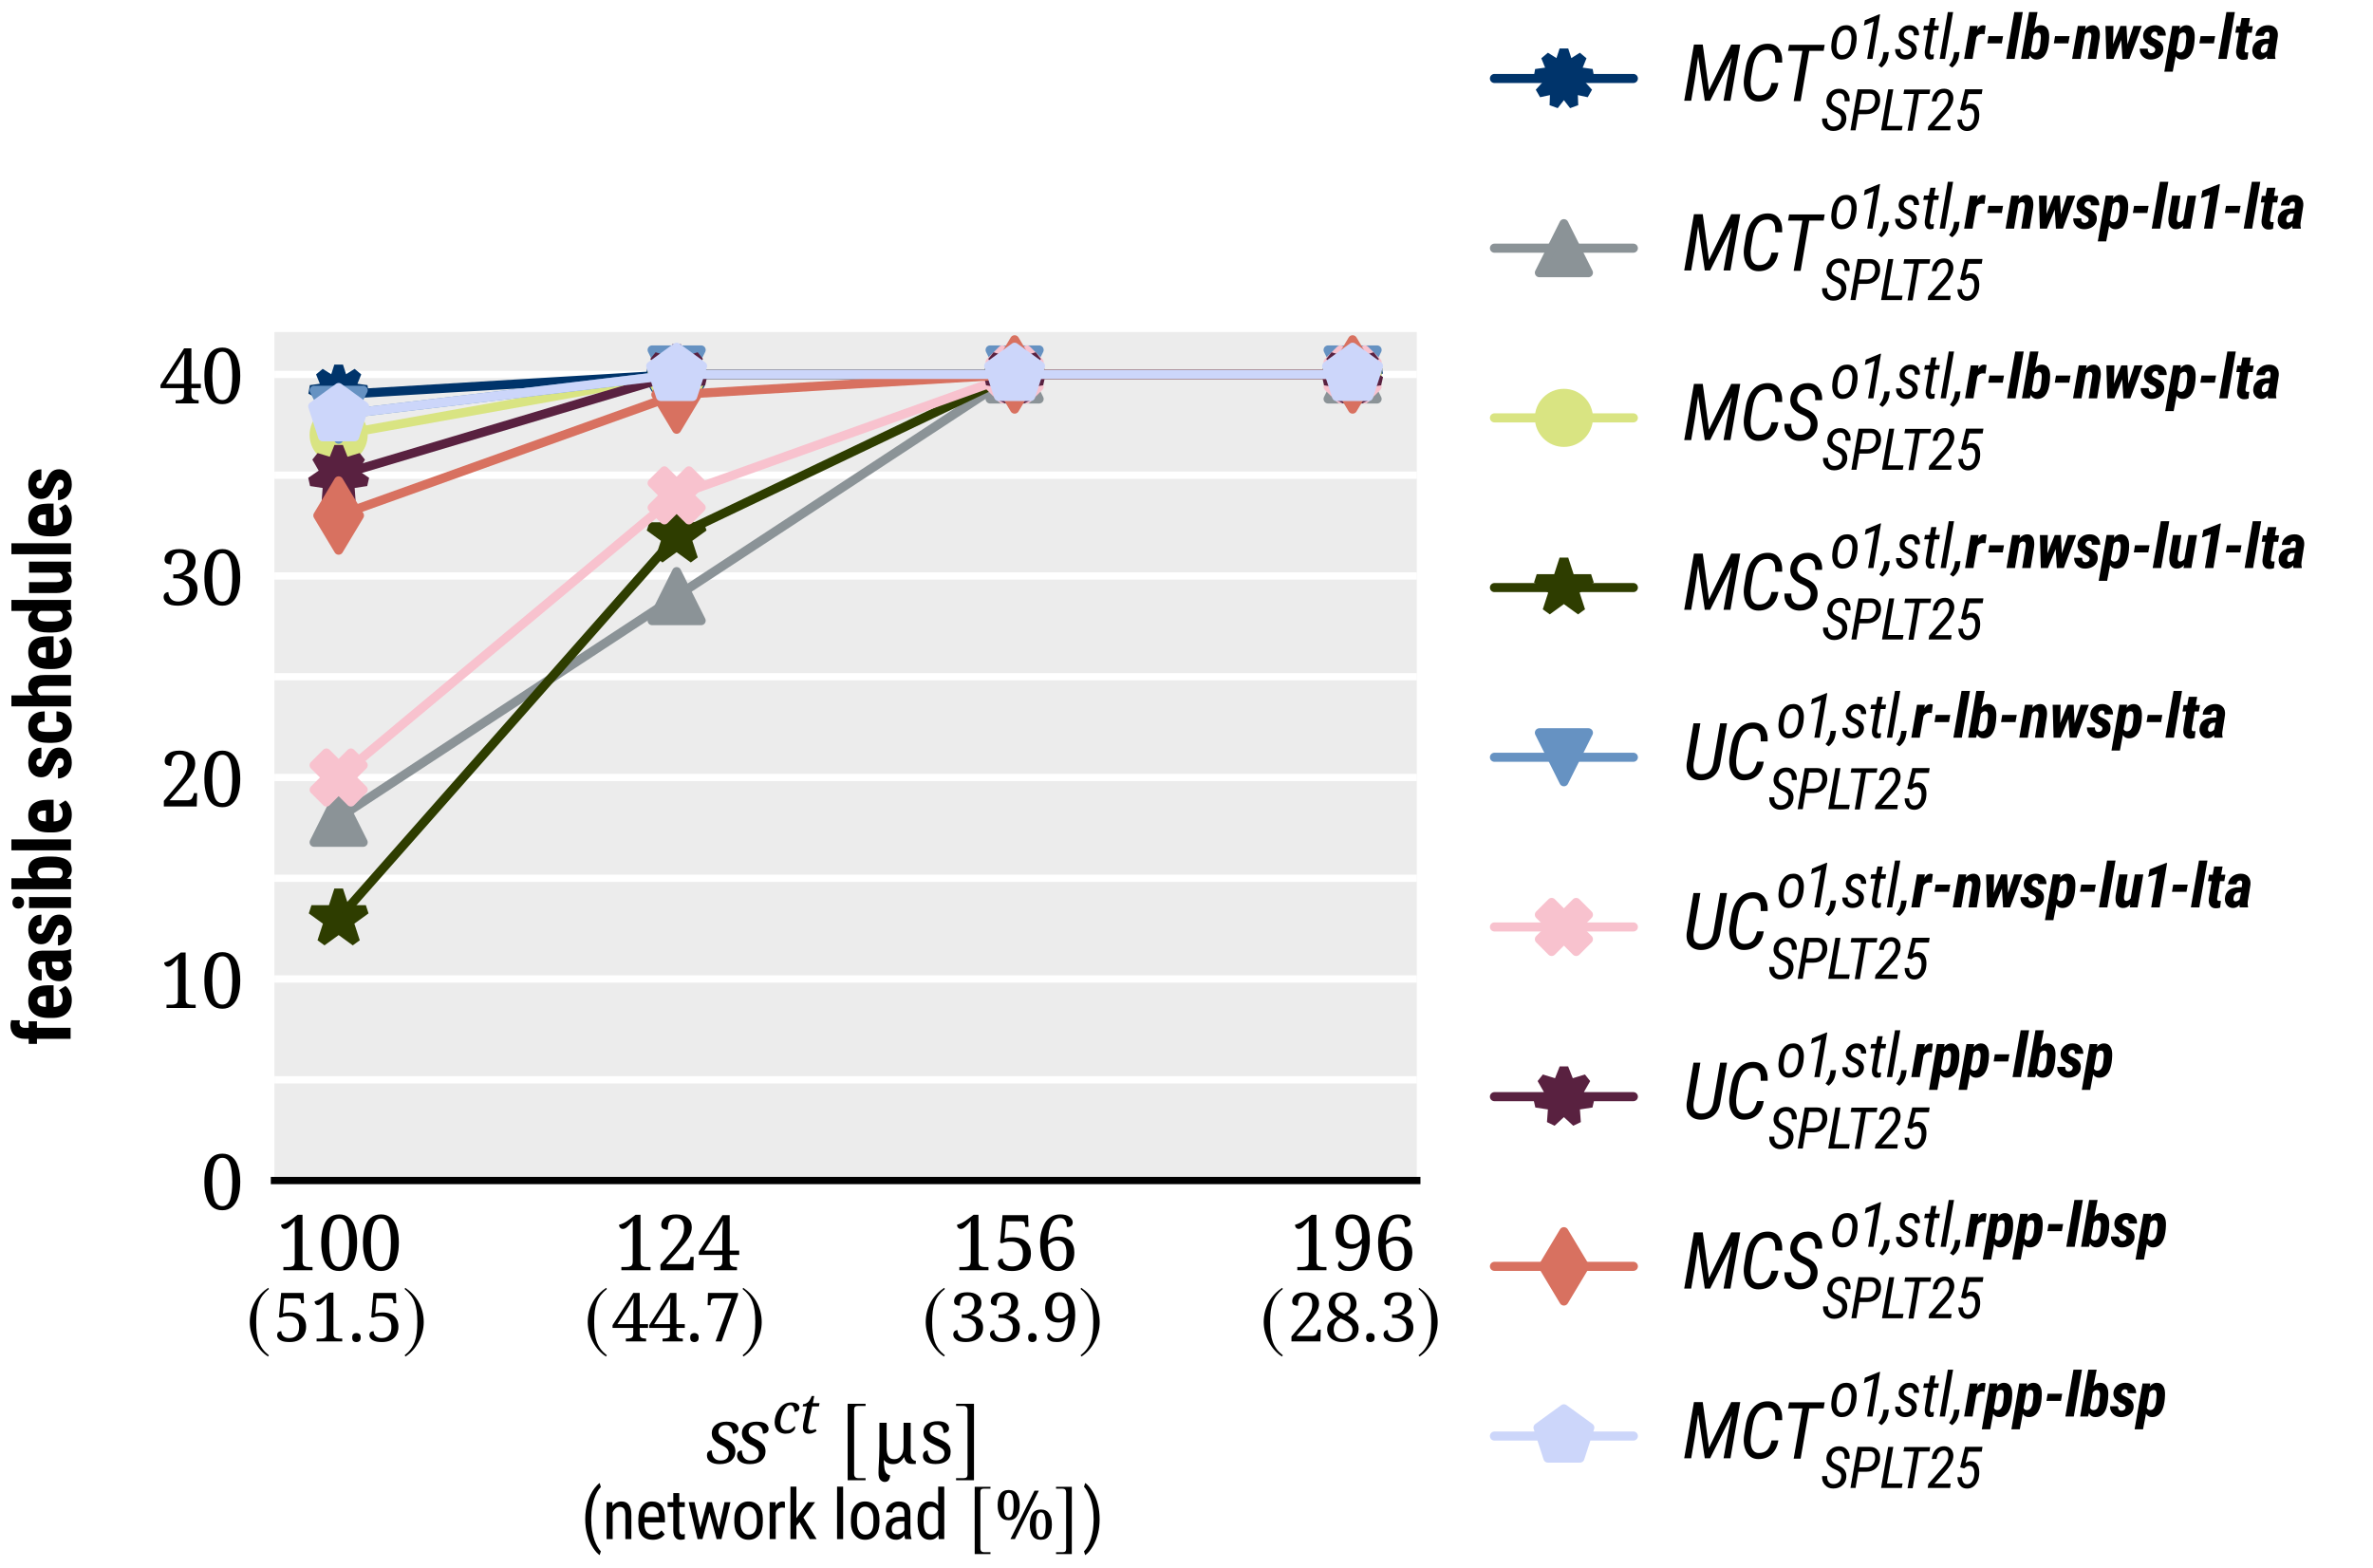 <?xml version="1.0" encoding="utf-8" standalone="no"?>
<!DOCTYPE svg PUBLIC "-//W3C//DTD SVG 1.1//EN"
  "http://www.w3.org/Graphics/SVG/1.1/DTD/svg11.dtd">
<svg xmlns:xlink="http://www.w3.org/1999/xlink" width="261.354pt" height="172.672pt" viewBox="0 0 261.354 172.672" xmlns="http://www.w3.org/2000/svg" version="1.1">
 <defs>
  <style type="text/css">*{stroke-linejoin: round; stroke-linecap: butt}</style>
 </defs>
 <g id="figure_1">
  <g id="patch_1">
   <path d="M 0 172.672 
L 261.354 172.672 
L 261.354 0 
L 0 0 
z
" style="fill: #ffffff"/>
  </g>
  <g id="axes_1">
   <g id="patch_2">
    <path d="M 30.225 130.026 
L 156.043 130.026 
L 156.043 36.57 
L 30.225 36.57 
z
" style="fill: #ececec"/>
   </g>
   <g id="matplotlib.axis_1">
    <g id="xtick_1">
     <g id="text_1">
      <!-- $100$ -->
      <g transform="translate(30.403 139.906) scale(0.09 -0.09)">
       <defs>
        <path id="NotoSerif-Regular-31" d="M 614 0 
L 3053 0 
L 3053 271 
L 2739 271 
C 2592 271 2470 297 2368 348 
C 2266 406 2214 536 2214 736 
L 2214 4640 
L 1805 4640 
L 1357 4303 
C 1146 4142 973 4031 832 3960 
C 685 3888 550 3837 422 3805 
C 422 3701 454 3618 512 3553 
C 570 3489 646 3456 742 3456 
C 870 3456 998 3521 1126 3644 
C 1261 3767 1408 3928 1568 4129 
L 1568 736 
C 1568 536 1517 406 1414 348 
C 1312 297 1190 271 1043 271 
L 614 271 
L 614 0 
z
" transform="scale(0.016)"/>
        <path id="NotoSerif-Regular-30" d="M 1792 -64 
C 2131 -64 2406 32 2624 232 
C 2848 432 3014 710 3123 1058 
C 3232 1419 3290 1833 3290 2310 
C 3290 2787 3238 3201 3123 3562 
C 3021 3910 2854 4189 2630 4382 
C 2406 4575 2131 4672 1798 4672 
C 1446 4672 1158 4575 934 4382 
C 710 4189 550 3917 448 3562 
C 339 3207 288 2794 288 2317 
C 288 1840 339 1419 448 1065 
C 550 710 710 432 934 232 
C 1158 32 1440 -64 1792 -64 
z
M 1792 284 
C 1478 284 1261 464 1139 820 
C 1018 1174 954 1671 954 2310 
C 954 2950 1018 3446 1139 3794 
C 1267 4150 1485 4324 1798 4324 
C 2106 4324 2317 4150 2445 3794 
C 2560 3446 2624 2950 2624 2310 
C 2624 1671 2560 1174 2445 820 
C 2317 464 2106 284 1792 284 
z
" transform="scale(0.016)"/>
       </defs>
       <use xlink:href="#NotoSerif-Regular-31" transform="scale(0.914)"/>
       <use xlink:href="#NotoSerif-Regular-30" transform="translate(51.074 0) scale(0.914)"/>
       <use xlink:href="#NotoSerif-Regular-30" transform="translate(102.149 0) scale(0.914)"/>
      </g>
      <!-- {\scalefont{.88}$(51.5)$} -->
      <g transform="translate(27.114 147.743) scale(0.09 -0.09)">
       <defs>
        <path id="txsys-b9" d="M 1888 4589 
C 960 3987 307 2950 307 1645 
C 307 454 986 -749 1869 -1293 
L 1946 -1190 
C 1101 -525 858 250 858 1664 
C 858 3085 1120 3821 1946 4486 
L 1888 4589 
z
" transform="scale(0.016)"/>
        <path id="NotoSerif-Regular-35" d="M 1562 -64 
C 1888 -64 2170 0 2400 115 
C 2630 243 2803 411 2931 629 
C 3046 853 3110 1109 3110 1399 
C 3110 1700 3046 1950 2918 2155 
C 2790 2348 2618 2502 2394 2605 
C 2176 2700 1926 2752 1651 2752 
C 1466 2752 1306 2739 1184 2720 
C 1062 2694 966 2668 902 2649 
L 1024 4092 
L 2266 4092 
C 2400 4092 2490 4072 2534 4026 
C 2573 3981 2598 3916 2611 3824 
L 2637 3628 
L 2906 3628 
L 2874 4608 
L 736 4608 
L 531 2301 
L 685 2256 
C 768 2288 864 2320 973 2352 
C 1082 2385 1248 2397 1472 2397 
C 1766 2397 2003 2315 2176 2154 
C 2355 1988 2445 1737 2445 1399 
C 2445 1130 2406 918 2330 758 
C 2246 598 2138 489 1997 418 
C 1862 348 1702 316 1530 316 
C 1267 316 1075 380 947 502 
C 819 623 755 777 755 963 
C 621 963 518 931 448 860 
C 384 797 352 706 352 584 
C 352 488 384 391 461 296 
C 525 192 653 109 826 39 
C 998 -32 1248 -64 1562 -64 
z
" transform="scale(0.016)"/>
        <path id="NotoMathMI-93" d="M 717 -64 
C 813 -64 896 -39 973 19 
C 1050 76 1082 185 1082 326 
C 1082 473 1050 582 973 633 
C 896 691 813 716 717 716 
C 621 716 538 691 461 633 
C 390 582 358 473 358 326 
C 358 185 390 76 461 19 
C 538 -39 621 -64 717 -64 
z
" transform="scale(0.016)"/>
        <path id="txsys-ba" d="M 243 4589 
L 186 4486 
C 1011 3821 1274 3085 1274 1664 
C 1274 250 1030 -525 186 -1190 
L 262 -1293 
C 1146 -749 1824 454 1824 1645 
C 1824 2950 1171 3987 243 4589 
z
" transform="scale(0.016)"/>
       </defs>
       <use xlink:href="#txsys-b9" transform="scale(0.893)"/>
       <use xlink:href="#NotoSerif-Regular-35" transform="translate(33.323 0) scale(0.804)"/>
       <use xlink:href="#NotoSerif-Regular-31" transform="translate(78.268 0) scale(0.804)"/>
       <use xlink:href="#NotoMathMI-93" transform="translate(124.643 0) scale(0.893)"/>
       <use xlink:href="#NotoSerif-Regular-35" transform="translate(146.263 0) scale(0.804)"/>
       <use xlink:href="#txsys-ba" transform="translate(191.209 0) scale(0.893)"/>
      </g>
     </g>
    </g>
    <g id="xtick_2">
     <g id="text_2">
      <!-- $124$ -->
      <g transform="translate(67.627 139.906) scale(0.09 -0.09)">
       <defs>
        <path id="NotoSerif-Regular-32" d="M 390 0 
L 3142 0 
L 3174 1116 
L 2906 1116 
L 2880 1000 
C 2848 878 2803 761 2733 664 
C 2662 567 2534 516 2342 516 
L 864 516 
L 1946 1723 
C 2285 2097 2547 2426 2733 2710 
C 2918 3000 3014 3291 3014 3594 
C 3014 3923 2899 4182 2669 4375 
C 2438 4575 2118 4672 1715 4672 
C 1299 4672 986 4588 781 4427 
C 563 4266 461 4060 461 3807 
C 461 3646 512 3536 621 3472 
C 730 3420 858 3388 1011 3388 
C 1011 3562 1030 3717 1062 3859 
C 1101 4008 1171 4124 1274 4214 
C 1376 4305 1523 4350 1715 4350 
C 1939 4350 2106 4272 2214 4124 
C 2317 3976 2368 3775 2368 3530 
C 2368 3330 2342 3143 2278 2969 
C 2227 2794 2131 2607 1997 2413 
C 1862 2214 1683 1981 1459 1716 
L 390 471 
L 390 0 
z
" transform="scale(0.016)"/>
        <path id="NotoSerif-Regular-34" d="M 1376 0 
L 3302 0 
L 3302 271 
L 3219 271 
C 3072 271 2950 297 2848 349 
C 2746 408 2694 539 2694 742 
L 2694 1280 
L 3488 1280 
L 3488 1641 
L 2694 1641 
L 2694 4608 
L 2086 4608 
L 109 1544 
L 109 1280 
L 2080 1280 
L 2080 742 
C 2080 539 2029 408 1926 349 
C 1824 297 1702 271 1555 271 
L 1376 271 
L 1376 0 
z
M 570 1641 
L 1549 3169 
C 1587 3227 1632 3304 1690 3400 
C 1747 3491 1805 3586 1862 3683 
C 1920 3785 1978 3882 2022 3966 
C 2067 4049 2106 4113 2125 4158 
C 2118 4024 2106 3882 2099 3722 
C 2093 3561 2086 3407 2086 3247 
C 2080 3092 2080 2951 2080 2829 
L 2080 1641 
L 570 1641 
z
" transform="scale(0.016)"/>
       </defs>
       <use xlink:href="#NotoSerif-Regular-31" transform="scale(0.914)"/>
       <use xlink:href="#NotoSerif-Regular-32" transform="translate(51.074 0) scale(0.914)"/>
       <use xlink:href="#NotoSerif-Regular-34" transform="translate(102.149 0) scale(0.914)"/>
      </g>
      <!-- {\scalefont{.88}$(44.7)$} -->
      <g transform="translate(64.338 147.743) scale(0.09 -0.09)">
       <defs>
        <path id="NotoSerif-Regular-37" d="M 1126 0 
L 1696 0 
L 3270 4425 
L 3270 4612 
L 410 4612 
L 378 3444 
L 646 3444 
L 672 3766 
C 691 3986 819 4096 1043 4096 
L 2637 4096 
L 1126 0 
z
" transform="scale(0.016)"/>
       </defs>
       <use xlink:href="#txsys-b9" transform="scale(0.893)"/>
       <use xlink:href="#NotoSerif-Regular-34" transform="translate(33.323 0) scale(0.804)"/>
       <use xlink:href="#NotoSerif-Regular-34" transform="translate(78.268 0) scale(0.804)"/>
       <use xlink:href="#NotoMathMI-93" transform="translate(124.643 0) scale(0.893)"/>
       <use xlink:href="#NotoSerif-Regular-37" transform="translate(146.263 0) scale(0.804)"/>
       <use xlink:href="#txsys-ba" transform="translate(191.209 0) scale(0.893)"/>
      </g>
     </g>
    </g>
    <g id="xtick_3">
     <g id="text_3">
      <!-- $156$ -->
      <g transform="translate(104.851 139.906) scale(0.09 -0.09)">
       <defs>
        <path id="NotoSerif-Regular-36" d="M 1875 -64 
C 2163 -64 2413 0 2618 130 
C 2822 266 2982 448 3085 682 
C 3200 915 3251 1181 3251 1487 
C 3251 1901 3136 2226 2906 2466 
C 2669 2699 2355 2816 1965 2816 
C 1754 2816 1574 2784 1434 2713 
C 1280 2642 1158 2565 1050 2481 
C 1069 3101 1165 3569 1331 3889 
C 1498 4202 1741 4363 2061 4363 
C 2266 4363 2413 4293 2496 4145 
C 2579 3998 2624 3826 2624 3615 
C 2950 3615 3117 3743 3117 3999 
C 3117 4172 3027 4332 2854 4467 
C 2682 4601 2413 4672 2061 4672 
C 1779 4672 1536 4608 1318 4479 
C 1114 4356 934 4182 800 3962 
C 666 3736 563 3485 493 3201 
C 422 2924 390 2626 390 2323 
C 390 1756 454 1297 589 942 
C 717 594 896 335 1114 181 
C 1344 13 1594 -64 1875 -64 
z
M 1894 290 
C 1638 290 1434 433 1280 712 
C 1133 992 1050 1461 1043 2110 
C 1126 2202 1242 2286 1382 2364 
C 1517 2449 1670 2487 1837 2487 
C 2086 2487 2272 2403 2406 2234 
C 2534 2065 2598 1792 2598 1421 
C 2598 1025 2534 739 2419 556 
C 2291 381 2118 290 1894 290 
z
" transform="scale(0.016)"/>
       </defs>
       <use xlink:href="#NotoSerif-Regular-31" transform="scale(0.914)"/>
       <use xlink:href="#NotoSerif-Regular-35" transform="translate(51.074 0) scale(0.914)"/>
       <use xlink:href="#NotoSerif-Regular-36" transform="translate(102.149 0) scale(0.914)"/>
      </g>
      <!-- {\scalefont{.88}$(33.9)$} -->
      <g transform="translate(101.562 147.743) scale(0.09 -0.09)">
       <defs>
        <path id="NotoSerif-Regular-33" d="M 1581 -64 
C 1766 -64 1952 -39 2138 6 
C 2330 53 2509 130 2669 234 
C 2829 344 2963 487 3059 662 
C 3155 843 3206 1063 3206 1322 
C 3206 1536 3168 1718 3091 1854 
C 3014 1997 2918 2113 2790 2198 
C 2675 2282 2541 2346 2406 2386 
C 2272 2431 2144 2457 2022 2470 
C 2221 2515 2394 2597 2547 2707 
C 2701 2823 2822 2964 2912 3118 
C 3002 3285 3046 3458 3046 3651 
C 3046 3979 2925 4229 2675 4402 
C 2432 4582 2106 4672 1702 4672 
C 1286 4672 973 4588 768 4428 
C 550 4268 448 4062 448 3811 
C 448 3651 499 3541 608 3478 
C 717 3426 845 3394 998 3394 
C 998 3567 1018 3721 1050 3863 
C 1088 4010 1158 4125 1261 4215 
C 1363 4305 1510 4350 1702 4350 
C 1952 4350 2125 4279 2227 4144 
C 2336 4004 2387 3805 2387 3554 
C 2387 3355 2342 3176 2253 3028 
C 2163 2880 2042 2765 1894 2681 
C 1741 2598 1568 2560 1382 2560 
L 1178 2560 
L 1178 2231 
L 1382 2231 
C 1741 2231 2022 2146 2227 1984 
C 2438 1822 2541 1602 2541 1329 
C 2541 1069 2496 862 2406 712 
C 2317 563 2202 452 2061 388 
C 1914 316 1760 284 1587 284 
C 1325 284 1126 361 986 504 
C 845 660 774 842 774 1069 
C 653 1069 557 1030 486 959 
C 410 887 371 784 371 654 
C 371 466 467 299 659 156 
C 851 6 1158 -64 1581 -64 
z
" transform="scale(0.016)"/>
        <path id="NotoSerif-Regular-39" d="M 1453 -64 
C 1766 -64 2029 7 2253 149 
C 2470 284 2650 478 2790 716 
C 2925 954 3027 1231 3091 1541 
C 3155 1844 3187 2166 3187 2507 
C 3187 3016 3123 3429 2995 3745 
C 2867 4060 2688 4298 2470 4446 
C 2240 4595 1984 4672 1696 4672 
C 1408 4672 1165 4608 960 4467 
C 755 4339 602 4146 486 3915 
C 384 3671 326 3402 326 3094 
C 326 2664 442 2337 678 2119 
C 915 1901 1216 1792 1587 1792 
C 1811 1792 2003 1837 2157 1927 
C 2310 2018 2432 2121 2528 2231 
C 2509 1575 2413 1089 2240 771 
C 2074 453 1811 291 1459 291 
C 1261 291 1101 342 986 446 
C 864 551 774 668 717 804 
C 672 785 627 752 589 693 
C 544 642 525 577 525 494 
C 525 402 550 318 602 227 
C 659 150 755 79 890 20 
C 1024 -38 1216 -64 1453 -64 
z
M 1728 2173 
C 1478 2173 1293 2249 1171 2403 
C 1050 2556 986 2807 986 3158 
C 986 3536 1050 3824 1178 4016 
C 1299 4222 1472 4317 1696 4317 
C 1946 4317 2144 4190 2291 3934 
C 2445 3677 2528 3261 2534 2691 
C 2477 2556 2381 2435 2246 2326 
C 2112 2224 1939 2173 1728 2173 
z
" transform="scale(0.016)"/>
       </defs>
       <use xlink:href="#txsys-b9" transform="scale(0.893)"/>
       <use xlink:href="#NotoSerif-Regular-33" transform="translate(33.323 0) scale(0.804)"/>
       <use xlink:href="#NotoSerif-Regular-33" transform="translate(78.268 0) scale(0.804)"/>
       <use xlink:href="#NotoMathMI-93" transform="translate(124.643 0) scale(0.893)"/>
       <use xlink:href="#NotoSerif-Regular-39" transform="translate(146.263 0) scale(0.804)"/>
       <use xlink:href="#txsys-ba" transform="translate(191.209 0) scale(0.893)"/>
      </g>
     </g>
    </g>
    <g id="xtick_4">
     <g id="text_4">
      <!-- $196$ -->
      <g transform="translate(142.075 139.906) scale(0.09 -0.09)">
       <use xlink:href="#NotoSerif-Regular-31" transform="scale(0.914)"/>
       <use xlink:href="#NotoSerif-Regular-39" transform="translate(51.074 0) scale(0.914)"/>
       <use xlink:href="#NotoSerif-Regular-36" transform="translate(102.149 0) scale(0.914)"/>
      </g>
      <!-- {\scalefont{.88}$(28.3)$} -->
      <g transform="translate(138.786 147.743) scale(0.09 -0.09)">
       <defs>
        <path id="NotoSerif-Regular-38" d="M 1747 -64 
C 2214 -64 2592 52 2867 277 
C 3142 504 3283 826 3283 1233 
C 3283 1511 3187 1749 2989 1949 
C 2790 2150 2534 2324 2221 2472 
C 2483 2601 2688 2743 2848 2904 
C 3008 3059 3085 3278 3085 3562 
C 3085 3885 2976 4150 2752 4363 
C 2534 4569 2227 4672 1824 4672 
C 1498 4672 1229 4620 1024 4504 
C 826 4401 678 4253 582 4078 
C 486 3904 442 3717 442 3517 
C 442 3246 518 3014 672 2826 
C 826 2639 1024 2471 1267 2336 
C 1082 2246 922 2149 768 2046 
C 627 1943 506 1820 422 1677 
C 339 1536 294 1361 294 1155 
C 294 929 346 730 461 543 
C 563 355 730 206 947 103 
C 1158 -13 1427 -64 1747 -64 
z
M 1907 2622 
C 1619 2757 1408 2893 1261 3034 
C 1114 3176 1043 3363 1043 3595 
C 1043 3821 1107 4002 1235 4150 
C 1363 4298 1549 4369 1786 4369 
C 1965 4369 2106 4330 2214 4253 
C 2323 4176 2400 4079 2445 3956 
C 2490 3834 2515 3711 2515 3576 
C 2515 3350 2470 3170 2394 3021 
C 2304 2873 2144 2744 1907 2622 
z
M 1779 232 
C 1491 232 1280 316 1133 477 
C 986 645 915 865 915 1129 
C 915 1368 973 1581 1094 1756 
C 1216 1930 1376 2072 1574 2181 
C 1990 2001 2278 1827 2445 1664 
C 2618 1503 2701 1310 2701 1091 
C 2701 839 2618 632 2445 477 
C 2278 309 2054 232 1779 232 
z
" transform="scale(0.016)"/>
       </defs>
       <use xlink:href="#txsys-b9" transform="scale(0.893)"/>
       <use xlink:href="#NotoSerif-Regular-32" transform="translate(33.323 0) scale(0.804)"/>
       <use xlink:href="#NotoSerif-Regular-38" transform="translate(78.268 0) scale(0.804)"/>
       <use xlink:href="#NotoMathMI-93" transform="translate(124.643 0) scale(0.893)"/>
       <use xlink:href="#NotoSerif-Regular-33" transform="translate(146.263 0) scale(0.804)"/>
       <use xlink:href="#txsys-ba" transform="translate(191.209 0) scale(0.893)"/>
      </g>
     </g>
    </g>
    <g id="text_5">
     <!-- $\sgct\;[\unit{\micro\second}]$ -->
     <g transform="translate(77.654 161.167) scale(0.09 -0.09)">
      <defs>
       <path id="NotoMathMI-41" d="M 1094 -64 
C 1466 -64 1754 20 1971 200 
C 2176 379 2285 609 2285 892 
C 2285 1116 2227 1290 2099 1431 
C 1978 1571 1805 1688 1594 1784 
C 1389 1873 1242 1963 1152 2046 
C 1056 2136 1011 2245 1011 2380 
C 1011 2521 1062 2643 1158 2733 
C 1254 2829 1395 2874 1568 2874 
C 1702 2874 1792 2848 1875 2778 
C 1946 2720 2010 2630 2042 2533 
C 2067 2437 2086 2329 2086 2233 
C 2221 2233 2317 2265 2394 2322 
C 2477 2380 2515 2469 2515 2591 
C 2515 2681 2490 2765 2419 2854 
C 2362 2944 2266 3008 2131 3059 
C 1997 3110 1830 3136 1619 3136 
C 1280 3136 1011 3059 806 2893 
C 602 2732 506 2527 506 2276 
C 506 2046 570 1866 698 1738 
C 826 1597 992 1482 1203 1385 
C 1414 1289 1562 1193 1651 1097 
C 1741 1001 1786 885 1786 750 
C 1786 571 1728 436 1619 346 
C 1510 256 1357 212 1165 212 
C 1005 212 877 244 781 313 
C 685 383 608 478 570 593 
C 531 708 506 828 506 962 
C 461 962 410 962 352 943 
C 294 918 237 879 205 828 
C 160 777 141 693 141 590 
C 141 385 230 225 403 109 
C 576 -6 806 -64 1094 -64 
z
" transform="scale(0.016)"/>
       <path id="NotoSerif-Italic-63" d="M 1523 -64 
C 1779 -64 1990 -26 2150 52 
C 2310 135 2432 232 2509 335 
C 2592 451 2630 548 2630 645 
C 2630 722 2611 774 2566 806 
C 2477 696 2355 587 2208 490 
C 2061 393 1869 342 1645 342 
C 1414 342 1242 419 1120 574 
C 998 729 941 941 941 1219 
C 941 1354 960 1515 992 1689 
C 1024 1863 1075 2044 1139 2218 
C 1197 2399 1274 2566 1370 2708 
C 1459 2863 1562 2979 1677 3069 
C 1792 3166 1920 3211 2054 3211 
C 2227 3211 2349 3134 2432 2985 
C 2509 2837 2547 2656 2547 2450 
C 2733 2450 2874 2495 2970 2585 
C 3066 2676 3117 2779 3117 2901 
C 3117 3063 3040 3204 2893 3327 
C 2739 3456 2502 3520 2182 3520 
C 1869 3520 1600 3449 1357 3308 
C 1126 3166 922 2979 762 2753 
C 602 2527 480 2282 397 2025 
C 314 1760 275 1509 275 1270 
C 275 967 333 722 448 529 
C 557 329 710 181 896 84 
C 1088 -13 1299 -64 1523 -64 
z
" transform="scale(0.016)"/>
       <path id="NotoSerif-Italic-74" d="M 1171 -64 
C 1331 -64 1485 -39 1626 26 
C 1773 77 1907 155 2035 245 
L 1926 483 
C 1856 444 1779 412 1677 387 
C 1587 355 1491 342 1402 342 
C 1293 342 1210 368 1152 426 
C 1094 483 1062 573 1062 694 
C 1062 765 1069 848 1088 938 
C 1101 1041 1120 1136 1139 1246 
L 1530 3072 
L 2304 3072 
L 2381 3440 
L 1606 3440 
L 1773 4256 
L 1478 4256 
C 1350 3919 1203 3681 1030 3535 
C 858 3403 685 3330 499 3330 
L 442 3072 
L 928 3072 
L 538 1224 
C 518 1142 506 1051 493 949 
C 480 853 474 763 474 686 
C 474 186 704 -64 1171 -64 
z
" transform="scale(0.016)"/>
       <path id="txsys-bb" d="M 1914 -1120 
L 1363 -1120 
C 1152 -1120 1050 -1011 1050 -787 
L 1050 4038 
C 1050 4237 1133 4320 1338 4320 
L 1914 4320 
L 1914 4480 
L 563 4480 
L 563 -1280 
L 1914 -1280 
L 1914 -1120 
z
" transform="scale(0.016)"/>
       <path id="NotoMathRM-16" d="M 960 -1408 
C 1101 -1408 1203 -1362 1267 -1265 
C 1331 -1167 1363 -1044 1363 -902 
C 1222 -876 1120 -813 1056 -711 
C 992 -610 947 -470 934 -311 
C 909 -140 902 44 896 254 
C 973 151 1069 73 1184 20 
C 1299 -40 1440 -64 1600 -64 
C 1805 -64 1965 -13 2086 82 
C 2214 178 2317 299 2406 452 
L 2432 452 
C 2502 116 2682 -51 2989 -51 
L 3302 -51 
L 3302 192 
L 3283 192 
C 3194 192 3117 230 3040 320 
C 2957 405 2918 527 2918 694 
L 2918 3051 
L 2381 3051 
L 2381 1225 
C 2381 946 2317 725 2189 553 
C 2067 388 1894 306 1683 306 
C 1459 306 1312 388 1229 534 
C 1146 693 1107 890 1107 1137 
L 1107 3051 
L 563 3051 
L 563 1262 
C 557 783 544 394 525 87 
C 506 -226 493 -494 493 -724 
C 493 -980 544 -1165 640 -1261 
C 736 -1357 838 -1408 960 -1408 
z
" transform="scale(0.016)"/>
       <path id="NotoSerif-Regular-73" d="M 1344 -64 
C 1722 -64 2029 19 2259 193 
C 2490 362 2605 614 2605 950 
C 2605 1130 2573 1285 2509 1409 
C 2438 1531 2336 1641 2195 1737 
C 2054 1834 1869 1925 1645 2022 
C 1357 2138 1152 2241 1037 2325 
C 909 2416 851 2545 851 2707 
C 851 2855 896 2985 992 3075 
C 1088 3178 1242 3223 1459 3223 
C 1645 3223 1786 3165 1875 3043 
C 1965 2920 2010 2752 2010 2539 
C 2157 2539 2272 2571 2355 2649 
C 2432 2713 2470 2810 2470 2926 
C 2470 3088 2394 3230 2234 3346 
C 2074 3462 1843 3520 1536 3520 
C 1171 3520 883 3443 666 3281 
C 442 3126 333 2900 333 2609 
C 333 2422 371 2274 435 2144 
C 512 2028 614 1918 755 1821 
C 902 1731 1082 1634 1299 1537 
C 1510 1446 1670 1369 1779 1304 
C 1894 1233 1971 1169 2022 1098 
C 2061 1026 2086 942 2086 833 
C 2086 659 2022 516 1907 413 
C 1779 297 1606 245 1382 245 
C 1120 245 941 322 845 491 
C 742 646 691 839 691 1066 
C 640 1066 582 1053 525 1027 
C 461 1001 403 956 358 892 
C 314 827 288 736 288 620 
C 288 394 384 227 576 110 
C 768 -6 1024 -64 1344 -64 
z
" transform="scale(0.016)"/>
       <path id="txsys-bc" d="M 218 -1120 
L 218 -1280 
L 1568 -1280 
L 1568 4480 
L 218 4480 
L 218 4320 
L 768 4320 
C 979 4320 1082 4211 1082 3987 
L 1082 -839 
C 1082 -1037 992 -1120 794 -1120 
L 218 -1120 
z
" transform="scale(0.016)"/>
      </defs>
      <use xlink:href="#NotoMathMI-41" transform="scale(1.015)"/>
      <use xlink:href="#NotoMathMI-41" transform="translate(36.868 0) scale(1.015)"/>
      <use xlink:href="#NotoSerif-Italic-63" transform="translate(82.225 36.851) scale(0.667)"/>
      <use xlink:href="#NotoSerif-Italic-74" transform="translate(114.706 36.851) scale(0.667)"/>
      <use xlink:href="#txsys-bb" transform="translate(165.349 0) scale(1.015)"/>
      <use xlink:href="#NotoMathRM-16" transform="translate(204.231 0) scale(1.015)"/>
      <use xlink:href="#NotoSerif-Regular-73" transform="translate(262.401 0) scale(0.914)"/>
      <use xlink:href="#txsys-bc" transform="translate(303.608 0) scale(1.015)"/>
     </g>
     <!-- {\scalefont{.88}(network load $[\unit{\percent}]$)} -->
     <g transform="translate(63.972 169.52) scale(0.09 -0.09)">
      <defs>
       <path id="RobotoCondensed-Regular-28" d="M 403 1857 
C 403 809 653 -84 1146 -835 
C 1344 -1131 1536 -1343 1728 -1471 
L 1837 -1118 
C 1613 -887 1427 -559 1267 -135 
C 1056 430 954 1079 954 1818 
L 960 2069 
C 973 2660 1062 3199 1222 3687 
C 1382 4169 1587 4535 1837 4773 
L 1728 5152 
C 1581 5049 1421 4889 1254 4670 
C 979 4304 774 3887 627 3405 
C 480 2923 403 2403 403 1857 
z
" transform="scale(0.016)"/>
       <path id="RobotoCondensed-Regular-6e" d="M 934 3392 
L 410 3392 
L 410 0 
L 966 0 
L 966 2467 
C 1037 2615 1126 2730 1235 2827 
C 1344 2917 1466 2962 1600 2962 
C 1779 2962 1914 2904 2003 2795 
C 2086 2685 2131 2493 2131 2229 
L 2131 0 
L 2682 0 
L 2682 2255 
C 2675 3058 2368 3456 1773 3456 
C 1434 3456 1158 3315 947 3026 
L 934 3392 
z
" transform="scale(0.016)"/>
       <path id="RobotoCondensed-Regular-65" d="M 1619 -64 
C 2112 -64 2477 103 2720 443 
L 2432 799 
C 2323 663 2202 566 2080 509 
C 1958 443 1811 411 1651 411 
C 1395 411 1197 496 1062 664 
C 928 825 858 1090 858 1459 
L 858 1536 
L 2746 1536 
L 2746 1901 
C 2739 2432 2643 2829 2451 3078 
C 2253 3328 1958 3456 1562 3456 
C 1165 3456 858 3315 640 3026 
C 416 2737 307 2345 307 1837 
L 307 1426 
C 314 938 429 565 653 315 
C 877 64 1197 -64 1619 -64 
z
M 1562 2981 
C 1766 2981 1920 2911 2022 2776 
C 2125 2636 2182 2407 2195 2087 
L 2195 2011 
L 864 2011 
C 877 2343 941 2586 1050 2745 
C 1158 2905 1331 2981 1562 2981 
z
" transform="scale(0.016)"/>
       <path id="RobotoCondensed-Regular-74" d="M 1139 4224 
L 589 4224 
L 589 3392 
L 70 3392 
L 70 2942 
L 589 2942 
L 589 835 
C 589 546 646 328 762 173 
C 877 13 1043 -64 1261 -64 
C 1395 -64 1523 -45 1645 0 
L 1651 469 
C 1574 443 1498 430 1427 430 
C 1318 430 1248 469 1203 540 
C 1158 610 1139 707 1139 842 
L 1139 2942 
L 1645 2942 
L 1645 3392 
L 1139 3392 
L 1139 4224 
z
" transform="scale(0.016)"/>
       <path id="RobotoCondensed-Regular-77" d="M 2931 976 
L 2291 3392 
L 1856 3392 
L 1222 1034 
L 698 3392 
L 154 3392 
L 979 0 
L 1421 0 
L 2067 2428 
L 2726 0 
L 3168 0 
L 3994 3392 
L 3450 3392 
L 2931 976 
z
" transform="scale(0.016)"/>
       <path id="RobotoCondensed-Regular-6f" d="M 294 1857 
L 294 1484 
C 301 1009 429 630 666 353 
C 902 77 1216 -64 1606 -64 
C 2003 -64 2323 77 2560 366 
C 2797 655 2912 1041 2912 1535 
L 2912 1889 
C 2906 2371 2784 2756 2547 3039 
C 2310 3315 1990 3456 1600 3456 
C 1210 3456 890 3315 653 3026 
C 416 2737 294 2351 294 1857 
z
M 851 1535 
L 851 1857 
C 851 2203 922 2480 1056 2679 
C 1190 2878 1376 2981 1600 2981 
C 1830 2981 2016 2878 2157 2679 
C 2291 2480 2362 2203 2362 1857 
L 2362 1471 
C 2342 764 2093 411 1606 411 
C 1376 411 1190 514 1056 713 
C 922 912 851 1182 851 1535 
z
" transform="scale(0.016)"/>
       <path id="RobotoCondensed-Regular-72" d="M 1811 2871 
L 1805 3411 
C 1747 3443 1677 3456 1587 3456 
C 1318 3456 1107 3321 960 3051 
L 947 3392 
L 410 3392 
L 410 0 
L 966 0 
L 966 2428 
C 1082 2743 1280 2897 1562 2897 
C 1651 2891 1734 2883 1811 2871 
z
" transform="scale(0.016)"/>
       <path id="RobotoCondensed-Regular-6b" d="M 1261 1555 
L 2182 0 
L 2822 0 
L 1606 1979 
L 2682 3392 
L 2022 3392 
L 966 1934 
L 966 4818 
L 416 4818 
L 416 0 
L 966 0 
L 966 1214 
L 1261 1555 
z
" transform="scale(0.016)"/>
       <path id="RobotoCondensed-Regular-6c" d="M 1011 0 
L 1011 4818 
L 454 4818 
L 454 0 
L 1011 0 
z
" transform="scale(0.016)"/>
       <path id="RobotoCondensed-Regular-61" d="M 2150 0 
L 2726 0 
L 2726 51 
C 2656 244 2624 469 2624 732 
L 2624 2441 
C 2618 2775 2528 3026 2349 3199 
C 2163 3373 1901 3456 1555 3456 
C 1344 3456 1152 3411 979 3321 
C 806 3231 666 3109 563 2954 
C 461 2794 410 2626 410 2453 
L 966 2453 
C 966 2601 1018 2730 1126 2833 
C 1229 2929 1363 2981 1530 2981 
C 1715 2981 1850 2936 1939 2851 
C 2029 2760 2074 2612 2074 2410 
L 2074 2048 
L 1664 2048 
C 1261 2048 941 1946 710 1746 
C 474 1547 358 1271 358 925 
C 358 610 442 373 614 199 
C 787 26 1024 -64 1331 -64 
C 1632 -64 1882 80 2080 372 
C 2093 198 2118 71 2150 0 
z
M 1414 443 
C 1229 443 1101 488 1024 572 
C 947 655 909 797 909 989 
C 909 1194 986 1354 1139 1470 
C 1286 1579 1498 1637 1760 1637 
L 2074 1637 
L 2074 835 
C 2016 726 1926 630 1805 559 
C 1683 482 1549 443 1414 443 
z
" transform="scale(0.016)"/>
       <path id="RobotoCondensed-Regular-64" d="M 294 1850 
L 294 1503 
C 301 1009 403 623 602 347 
C 800 71 1075 -64 1427 -64 
C 1766 -64 2022 80 2202 366 
L 2234 0 
L 2739 0 
L 2739 4818 
L 2182 4818 
L 2182 3065 
C 2003 3328 1754 3456 1427 3456 
C 1062 3456 787 3321 589 3045 
C 390 2769 294 2371 294 1850 
z
M 851 1535 
L 851 1876 
C 851 2242 909 2518 1024 2698 
C 1133 2872 1318 2962 1574 2962 
C 1837 2962 2042 2827 2182 2557 
L 2182 842 
C 2048 565 1843 424 1568 424 
C 1318 424 1133 514 1024 694 
C 909 874 851 1156 851 1535 
z
" transform="scale(0.016)"/>
       <path id="NotoSerif-Regular-25" d="M 1338 1792 
C 1690 1792 1958 1922 2125 2194 
C 2304 2454 2387 2804 2387 3239 
C 2387 3673 2304 4023 2125 4283 
C 1958 4542 1696 4672 1344 4672 
C 973 4672 704 4542 538 4283 
C 371 4023 288 3673 288 3239 
C 288 2804 371 2454 538 2194 
C 704 1922 973 1792 1338 1792 
z
M 1504 0 
L 1926 0 
L 4205 4608 
L 3789 4608 
L 1504 0 
z
M 1338 2057 
C 1165 2057 1043 2161 973 2368 
C 902 2576 864 2869 864 3239 
C 864 3609 902 3894 973 4096 
C 1043 4297 1171 4401 1344 4401 
C 1517 4401 1638 4297 1702 4096 
C 1773 3894 1805 3609 1805 3239 
C 1805 2869 1773 2576 1702 2368 
C 1632 2161 1510 2057 1338 2057 
z
M 4397 -64 
C 4749 -64 5018 65 5184 338 
C 5363 597 5446 947 5446 1382 
C 5446 1817 5363 2168 5184 2427 
C 5018 2686 4755 2816 4403 2816 
C 4032 2816 3763 2686 3597 2427 
C 3430 2168 3347 1817 3347 1382 
C 3347 947 3430 597 3597 338 
C 3763 65 4032 -64 4397 -64 
z
M 4397 200 
C 4224 200 4102 304 4032 511 
C 3962 720 3923 1012 3923 1382 
C 3923 1753 3962 2039 4032 2240 
C 4102 2441 4230 2545 4403 2545 
C 4576 2545 4698 2441 4762 2240 
C 4832 2039 4864 1753 4864 1382 
C 4864 1012 4832 720 4762 511 
C 4691 304 4570 200 4397 200 
z
" transform="scale(0.016)"/>
       <path id="RobotoCondensed-Regular-29" d="M 1600 1824 
C 1600 2807 1382 3668 941 4394 
C 730 4747 506 4998 275 5152 
L 166 4799 
C 352 4606 512 4336 659 3996 
C 922 3373 1050 2660 1050 1863 
L 1050 1747 
C 1043 1124 966 559 806 39 
C 646 -482 429 -867 166 -1118 
L 275 -1471 
C 518 -1311 755 -1041 979 -655 
C 1395 64 1600 893 1600 1824 
z
" transform="scale(0.016)"/>
      </defs>
      <use xlink:href="#RobotoCondensed-Regular-28" transform="scale(0.833)"/>
      <use xlink:href="#RobotoCondensed-Regular-6e" transform="translate(26.069 0) scale(0.833)"/>
      <use xlink:href="#RobotoCondensed-Regular-65" transform="translate(66.297 0) scale(0.833)"/>
      <use xlink:href="#RobotoCondensed-Regular-74" transform="translate(105.276 0) scale(0.833)"/>
      <use xlink:href="#RobotoCondensed-Regular-77" transform="translate(129.846 0) scale(0.833)"/>
      <use xlink:href="#RobotoCondensed-Regular-6f" transform="translate(183.9 0) scale(0.833)"/>
      <use xlink:href="#RobotoCondensed-Regular-72" transform="translate(225.627 0) scale(0.833)"/>
      <use xlink:href="#RobotoCondensed-Regular-6b" transform="translate(250.946 0) scale(0.833)"/>
      <use xlink:href="#RobotoCondensed-Regular-6c" transform="translate(307.499 0) scale(0.833)"/>
      <use xlink:href="#RobotoCondensed-Regular-6f" transform="translate(326.572 0) scale(0.833)"/>
      <use xlink:href="#RobotoCondensed-Regular-61" transform="translate(368.299 0) scale(0.833)"/>
      <use xlink:href="#RobotoCondensed-Regular-64" transform="translate(408.194 0) scale(0.833)"/>
      <use xlink:href="#txsys-bb" transform="translate(473.938 0) scale(0.893)"/>
      <use xlink:href="#NotoSerif-Regular-25" transform="translate(506.367 0) scale(0.804)"/>
      <use xlink:href="#txsys-bc" transform="translate(578.409 0) scale(0.893)"/>
      <use xlink:href="#RobotoCondensed-Regular-29" transform="translate(613.518 0) scale(0.833)"/>
     </g>
    </g>
   </g>
   <g id="matplotlib.axis_2">
    <g id="ytick_1">
     <g id="line2d_1">
      <path d="M 30.225 130.026 
L 156.043 130.026 
" clip-path="url(#peece56b486)" style="fill: none; stroke: #ffffff; stroke-width: 0.8; stroke-linecap: round"/>
     </g>
     <g id="text_6">
      <!-- $0$ -->
      <g transform="translate(22.129 133.216) scale(0.09 -0.09)">
       <use xlink:href="#NotoSerif-Regular-30" transform="scale(0.914)"/>
      </g>
     </g>
    </g>
    <g id="ytick_2">
     <g id="line2d_2">
      <path d="M 30.225 107.83 
L 156.043 107.83 
" clip-path="url(#peece56b486)" style="fill: none; stroke: #ffffff; stroke-width: 0.8; stroke-linecap: round"/>
     </g>
     <g id="text_7">
      <!-- $10$ -->
      <g transform="translate(17.532 111.02) scale(0.09 -0.09)">
       <use xlink:href="#NotoSerif-Regular-31" transform="scale(0.914)"/>
       <use xlink:href="#NotoSerif-Regular-30" transform="translate(51.074 0) scale(0.914)"/>
      </g>
     </g>
    </g>
    <g id="ytick_3">
     <g id="line2d_3">
      <path d="M 30.225 85.634 
L 156.043 85.634 
" clip-path="url(#peece56b486)" style="fill: none; stroke: #ffffff; stroke-width: 0.8; stroke-linecap: round"/>
     </g>
     <g id="text_8">
      <!-- $20$ -->
      <g transform="translate(17.532 88.824) scale(0.09 -0.09)">
       <use xlink:href="#NotoSerif-Regular-32" transform="scale(0.914)"/>
       <use xlink:href="#NotoSerif-Regular-30" transform="translate(51.074 0) scale(0.914)"/>
      </g>
     </g>
    </g>
    <g id="ytick_4">
     <g id="line2d_4">
      <path d="M 30.225 63.438 
L 156.043 63.438 
" clip-path="url(#peece56b486)" style="fill: none; stroke: #ffffff; stroke-width: 0.8; stroke-linecap: round"/>
     </g>
     <g id="text_9">
      <!-- $30$ -->
      <g transform="translate(17.532 66.628) scale(0.09 -0.09)">
       <use xlink:href="#NotoSerif-Regular-33" transform="scale(0.914)"/>
       <use xlink:href="#NotoSerif-Regular-30" transform="translate(51.074 0) scale(0.914)"/>
      </g>
     </g>
    </g>
    <g id="ytick_5">
     <g id="line2d_5">
      <path d="M 30.225 41.243 
L 156.043 41.243 
" clip-path="url(#peece56b486)" style="fill: none; stroke: #ffffff; stroke-width: 0.8; stroke-linecap: round"/>
     </g>
     <g id="text_10">
      <!-- $40$ -->
      <g transform="translate(17.532 44.433) scale(0.09 -0.09)">
       <use xlink:href="#NotoSerif-Regular-34" transform="scale(0.914)"/>
       <use xlink:href="#NotoSerif-Regular-30" transform="translate(51.074 0) scale(0.914)"/>
      </g>
     </g>
    </g>
    <g id="ytick_6">
     <g id="line2d_6">
      <path d="M 30.225 118.928 
L 156.043 118.928 
" clip-path="url(#peece56b486)" style="fill: none; stroke: #ffffff; stroke-width: 0.8; stroke-linecap: round"/>
     </g>
    </g>
    <g id="ytick_7">
     <g id="line2d_7">
      <path d="M 30.225 96.732 
L 156.043 96.732 
" clip-path="url(#peece56b486)" style="fill: none; stroke: #ffffff; stroke-width: 0.8; stroke-linecap: round"/>
     </g>
    </g>
    <g id="ytick_8">
     <g id="line2d_8">
      <path d="M 30.225 74.536 
L 156.043 74.536 
" clip-path="url(#peece56b486)" style="fill: none; stroke: #ffffff; stroke-width: 0.8; stroke-linecap: round"/>
     </g>
    </g>
    <g id="ytick_9">
     <g id="line2d_9">
      <path d="M 30.225 52.34 
L 156.043 52.34 
" clip-path="url(#peece56b486)" style="fill: none; stroke: #ffffff; stroke-width: 0.8; stroke-linecap: round"/>
     </g>
    </g>
    <g id="text_11">
     <!-- {\bfseries\mathversion{bold}feasible schedules} -->
     <g transform="translate(7.82 115.134) rotate(-90) scale(0.09 -0.09)">
      <defs>
       <path id="RobotoCondensed-Bold-66" d="M 525 32 
L 1414 32 
L 1414 2752 
L 1939 2752 
L 1939 3420 
L 1414 3420 
L 1414 3692 
C 1408 4002 1542 4160 1805 4160 
C 1888 4153 1965 4147 2022 4128 
L 2029 4834 
C 1862 4879 1728 4898 1626 4898 
C 1286 4898 1018 4797 819 4592 
C 621 4382 525 4096 525 3726 
L 525 3420 
L 115 3420 
L 115 2752 
L 525 2752 
L 525 32 
z
" transform="scale(0.016)"/>
       <path id="RobotoCondensed-Bold-65" d="M 1690 -64 
C 1933 -64 2157 -19 2362 77 
C 2566 173 2720 297 2829 444 
L 2483 980 
C 2285 778 2035 675 1741 675 
C 1542 675 1389 733 1293 850 
C 1197 967 1139 1155 1126 1408 
L 2886 1408 
L 2886 1843 
C 2880 2375 2771 2778 2560 3053 
C 2349 3322 2029 3456 1600 3456 
C 1158 3456 826 3308 595 3019 
C 358 2730 243 2313 243 1779 
L 243 1510 
C 243 1002 371 617 627 347 
C 883 71 1235 -64 1690 -64 
z
M 1133 2025 
C 1146 2266 1184 2444 1254 2552 
C 1325 2661 1434 2717 1594 2717 
C 1747 2717 1856 2667 1920 2565 
C 1978 2457 2010 2305 2016 2108 
L 2016 2025 
L 1133 2025 
z
" transform="scale(0.016)"/>
       <path id="RobotoCondensed-Bold-61" d="M 1926 0 
L 2816 0 
L 2816 51 
C 2739 218 2701 450 2694 739 
L 2694 2338 
C 2694 2698 2592 2974 2394 3167 
C 2189 3360 1901 3456 1530 3456 
C 1171 3456 877 3353 640 3153 
C 403 2948 288 2690 288 2374 
L 1171 2374 
C 1171 2633 1280 2762 1504 2762 
C 1600 2762 1677 2729 1734 2670 
C 1786 2605 1811 2494 1811 2338 
L 1811 2063 
L 1542 2063 
C 1114 2063 787 1966 563 1774 
C 339 1575 224 1300 224 948 
C 224 647 320 404 506 217 
C 691 32 928 -64 1210 -64 
C 1485 -64 1696 45 1856 263 
C 1875 141 1901 51 1926 0 
z
M 1408 636 
C 1210 636 1114 757 1114 1007 
C 1114 1165 1158 1300 1248 1395 
C 1331 1491 1453 1536 1600 1536 
L 1811 1536 
L 1811 834 
C 1779 776 1728 732 1658 694 
C 1587 655 1504 636 1408 636 
z
" transform="scale(0.016)"/>
       <path id="RobotoCondensed-Bold-73" d="M 1818 907 
C 1818 694 1702 585 1466 585 
C 1306 585 1197 623 1133 707 
C 1062 784 1030 899 1024 1054 
L 179 1054 
C 179 854 237 668 346 495 
C 454 321 602 180 794 84 
C 979 -13 1197 -64 1446 -64 
C 1811 -64 2112 26 2336 212 
C 2560 398 2675 642 2675 944 
C 2675 1208 2598 1420 2451 1587 
C 2304 1747 2048 1895 1690 2030 
C 1440 2139 1286 2216 1222 2274 
C 1152 2332 1120 2396 1120 2473 
C 1120 2583 1152 2666 1210 2724 
C 1267 2782 1344 2807 1440 2807 
C 1670 2807 1786 2672 1786 2396 
L 2669 2396 
C 2669 2717 2560 2974 2336 3167 
C 2112 3360 1818 3456 1446 3456 
C 1094 3456 806 3360 595 3166 
C 384 2967 275 2722 275 2426 
C 275 2188 346 1995 480 1834 
C 614 1673 864 1519 1229 1371 
C 1478 1261 1638 1177 1709 1119 
C 1779 1055 1818 984 1818 907 
z
" transform="scale(0.016)"/>
       <path id="RobotoCondensed-Bold-69" d="M 1248 0 
L 1248 3392 
L 365 3392 
L 365 0 
L 1248 0 
z
M 320 4267 
C 320 4132 365 4017 454 3927 
C 538 3837 659 3792 806 3792 
C 954 3792 1069 3837 1158 3927 
C 1242 4017 1286 4132 1286 4267 
C 1286 4402 1242 4518 1158 4608 
C 1069 4691 954 4736 806 4736 
C 659 4736 538 4691 454 4608 
C 365 4518 320 4402 320 4267 
z
" transform="scale(0.016)"/>
       <path id="RobotoCondensed-Bold-62" d="M 2957 1587 
L 2957 1850 
C 2950 2377 2867 2775 2694 3051 
C 2522 3321 2246 3456 1869 3456 
C 1594 3456 1370 3341 1203 3116 
L 1203 4818 
L 320 4818 
L 320 0 
L 1139 0 
L 1165 334 
C 1338 71 1574 -64 1869 -64 
C 2246 -64 2522 77 2694 353 
C 2867 630 2957 1041 2957 1587 
z
M 2074 1812 
L 2074 1484 
C 2067 1169 2035 951 1971 842 
C 1907 732 1792 675 1619 675 
C 1421 675 1286 752 1203 913 
L 1203 2461 
C 1293 2627 1427 2711 1613 2711 
C 1786 2711 1901 2653 1971 2531 
C 2042 2409 2074 2165 2074 1812 
z
" transform="scale(0.016)"/>
       <path id="RobotoCondensed-Bold-6c" d="M 1248 0 
L 1248 4818 
L 365 4818 
L 365 0 
L 1248 0 
z
" transform="scale(0.016)"/>
       <path id="RobotoCondensed-Bold-63" d="M 1542 675 
C 1427 675 1338 700 1280 752 
C 1216 803 1171 887 1146 996 
C 1114 1105 1101 1298 1101 1574 
L 1101 1914 
C 1107 2229 1139 2448 1210 2557 
C 1280 2666 1389 2717 1542 2717 
C 1677 2717 1779 2666 1843 2563 
C 1901 2460 1933 2313 1933 2126 
L 2765 2126 
C 2758 2550 2650 2878 2438 3109 
C 2221 3341 1926 3456 1555 3456 
C 1114 3456 781 3315 557 3039 
C 333 2762 218 2351 218 1818 
L 218 1548 
C 224 1015 339 617 570 347 
C 794 71 1126 -64 1562 -64 
C 1914 -64 2202 51 2426 283 
C 2650 508 2758 809 2765 1176 
L 1933 1176 
C 1926 842 1798 675 1542 675 
z
" transform="scale(0.016)"/>
       <path id="RobotoCondensed-Bold-68" d="M 1184 3096 
L 1184 4818 
L 301 4818 
L 301 0 
L 1184 0 
L 1184 2493 
C 1274 2640 1402 2711 1562 2711 
C 1696 2711 1798 2666 1862 2576 
C 1920 2486 1952 2345 1952 2146 
L 1952 0 
L 2835 0 
L 2835 2159 
C 2835 2589 2752 2917 2592 3135 
C 2432 3347 2195 3456 1888 3456 
C 1613 3456 1376 3334 1184 3096 
z
" transform="scale(0.016)"/>
       <path id="RobotoCondensed-Bold-64" d="M 205 1799 
L 205 1542 
C 211 1015 307 617 493 347 
C 678 71 947 -64 1299 -64 
C 1587 -64 1818 73 1997 347 
L 2042 0 
L 2842 0 
L 2842 4818 
L 1952 4818 
L 1952 3116 
C 1779 3341 1568 3456 1306 3456 
C 947 3456 672 3321 486 3045 
C 301 2769 205 2358 205 1799 
z
M 1088 1580 
L 1088 1812 
C 1088 2152 1126 2383 1203 2518 
C 1280 2647 1402 2711 1562 2711 
C 1734 2711 1862 2627 1952 2461 
L 1952 913 
C 1862 752 1728 675 1555 675 
C 1389 675 1267 745 1197 880 
C 1126 1015 1088 1246 1088 1580 
z
" transform="scale(0.016)"/>
       <path id="RobotoCondensed-Bold-75" d="M 1984 308 
L 2010 0 
L 2842 0 
L 2842 3392 
L 1952 3392 
L 1952 938 
C 1856 764 1709 675 1510 675 
C 1299 675 1190 842 1184 1171 
L 1184 3392 
L 301 3392 
L 301 1195 
C 301 784 384 469 544 257 
C 704 45 934 -64 1248 -64 
C 1555 -64 1798 58 1984 308 
z
" transform="scale(0.016)"/>
      </defs>
      <use xlink:href="#RobotoCondensed-Bold-66" transform="scale(0.946)"/>
      <use xlink:href="#RobotoCondensed-Bold-65" transform="translate(29.813 0) scale(0.946)"/>
      <use xlink:href="#RobotoCondensed-Bold-61" transform="translate(75.053 0) scale(0.946)"/>
      <use xlink:href="#RobotoCondensed-Bold-73" transform="translate(119.536 0) scale(0.946)"/>
      <use xlink:href="#RobotoCondensed-Bold-69" transform="translate(162.505 0) scale(0.946)"/>
      <use xlink:href="#RobotoCondensed-Bold-62" transform="translate(186.261 0) scale(0.946)"/>
      <use xlink:href="#RobotoCondensed-Bold-6c" transform="translate(233.11 0) scale(0.946)"/>
      <use xlink:href="#RobotoCondensed-Bold-65" transform="translate(256.866 0) scale(0.946)"/>
      <use xlink:href="#RobotoCondensed-Bold-73" transform="translate(323.874 0) scale(0.946)"/>
      <use xlink:href="#RobotoCondensed-Bold-63" transform="translate(366.843 0) scale(0.946)"/>
      <use xlink:href="#RobotoCondensed-Bold-68" transform="translate(410.285 0) scale(0.946)"/>
      <use xlink:href="#RobotoCondensed-Bold-65" transform="translate(456.85 0) scale(0.946)"/>
      <use xlink:href="#RobotoCondensed-Bold-64" transform="translate(502.09 0) scale(0.946)"/>
      <use xlink:href="#RobotoCondensed-Bold-75" transform="translate(548.94 0) scale(0.946)"/>
      <use xlink:href="#RobotoCondensed-Bold-6c" transform="translate(595.505 0) scale(0.946)"/>
      <use xlink:href="#RobotoCondensed-Bold-65" transform="translate(619.261 0) scale(0.946)"/>
      <use xlink:href="#RobotoCondensed-Bold-73" transform="translate(664.501 0) scale(0.946)"/>
     </g>
    </g>
   </g>
   <g id="line2d_10">
    <path d="M 37.298 43.462 
L 74.522 41.243 
L 111.746 41.243 
L 148.97 41.243 
" clip-path="url(#peece56b486)" style="fill: none; stroke: #00346b; stroke-linecap: round"/>
    <defs>
     <path id="mfc400d7e4b" d="M 0 -3.15 
L -0.539 -1.48 
L -2.025 -2.413 
L -1.364 -0.787 
L -3.102 -0.547 
L -1.551 0.273 
L -2.728 1.575 
L -1.012 1.207 
L -1.077 2.96 
L -0 1.575 
L 1.077 2.96 
L 1.012 1.207 
L 2.728 1.575 
L 1.551 0.273 
L 3.102 -0.547 
L 1.364 -0.787 
L 2.025 -2.413 
L 0.539 -1.48 
z
" style="stroke: #00346b; stroke-linejoin: bevel"/>
    </defs>
    <g clip-path="url(#peece56b486)">
     <use xlink:href="#mfc400d7e4b" x="37.298" y="43.462" style="fill: #00346b; stroke: #00346b; stroke-linejoin: bevel"/>
     <use xlink:href="#mfc400d7e4b" x="74.522" y="41.243" style="fill: #00346b; stroke: #00346b; stroke-linejoin: bevel"/>
     <use xlink:href="#mfc400d7e4b" x="111.746" y="41.243" style="fill: #00346b; stroke: #00346b; stroke-linejoin: bevel"/>
     <use xlink:href="#mfc400d7e4b" x="148.97" y="41.243" style="fill: #00346b; stroke: #00346b; stroke-linejoin: bevel"/>
    </g>
   </g>
   <g id="line2d_11">
    <path d="M 37.298 90.073 
L 74.522 65.658 
L 111.746 41.243 
L 148.97 41.243 
" clip-path="url(#peece56b486)" style="fill: none; stroke: #8b9397; stroke-linecap: round"/>
    <defs>
     <path id="m50b939eaa5" d="M 0 -2.7 
L -2.7 2.7 
L 2.7 2.7 
z
" style="stroke: #8b9397; stroke-linejoin: miter"/>
    </defs>
    <g clip-path="url(#peece56b486)">
     <use xlink:href="#m50b939eaa5" x="37.298" y="90.073" style="fill: #8b9397; stroke: #8b9397; stroke-linejoin: miter"/>
     <use xlink:href="#m50b939eaa5" x="74.522" y="65.658" style="fill: #8b9397; stroke: #8b9397; stroke-linejoin: miter"/>
     <use xlink:href="#m50b939eaa5" x="111.746" y="41.243" style="fill: #8b9397; stroke: #8b9397; stroke-linejoin: miter"/>
     <use xlink:href="#m50b939eaa5" x="148.97" y="41.243" style="fill: #8b9397; stroke: #8b9397; stroke-linejoin: miter"/>
    </g>
   </g>
   <g id="line2d_12">
    <path d="M 37.298 47.901 
L 74.522 41.243 
L 111.746 41.243 
L 148.97 41.243 
" clip-path="url(#peece56b486)" style="fill: none; stroke: #d9e482; stroke-linecap: round"/>
    <defs>
     <path id="mb7e7d680fc" d="M 0 2.7 
C 0.716 2.7 1.403 2.416 1.909 1.909 
C 2.416 1.403 2.7 0.716 2.7 0 
C 2.7 -0.716 2.416 -1.403 1.909 -1.909 
C 1.403 -2.416 0.716 -2.7 0 -2.7 
C -0.716 -2.7 -1.403 -2.416 -1.909 -1.909 
C -2.416 -1.403 -2.7 -0.716 -2.7 0 
C -2.7 0.716 -2.416 1.403 -1.909 1.909 
C -1.403 2.416 -0.716 2.7 0 2.7 
z
" style="stroke: #d9e482"/>
    </defs>
    <g clip-path="url(#peece56b486)">
     <use xlink:href="#mb7e7d680fc" x="37.298" y="47.901" style="fill: #d9e482; stroke: #d9e482"/>
     <use xlink:href="#mb7e7d680fc" x="74.522" y="41.243" style="fill: #d9e482; stroke: #d9e482"/>
     <use xlink:href="#mb7e7d680fc" x="111.746" y="41.243" style="fill: #d9e482; stroke: #d9e482"/>
     <use xlink:href="#mb7e7d680fc" x="148.97" y="41.243" style="fill: #d9e482; stroke: #d9e482"/>
    </g>
   </g>
   <g id="line2d_13">
    <path d="M 37.298 101.171 
L 74.522 58.999 
L 111.746 41.243 
L 148.97 41.243 
" clip-path="url(#peece56b486)" style="fill: none; stroke: #2e3d00; stroke-linecap: round"/>
    <defs>
     <path id="mf937ddb9c9" d="M 0 -3.15 
L -0.707 -0.973 
L -2.996 -0.973 
L -1.144 0.372 
L -1.852 2.548 
L -0 1.203 
L 1.852 2.548 
L 1.144 0.372 
L 2.996 -0.973 
L 0.707 -0.973 
z
" style="stroke: #2e3d00; stroke-linejoin: bevel"/>
    </defs>
    <g clip-path="url(#peece56b486)">
     <use xlink:href="#mf937ddb9c9" x="37.298" y="101.171" style="fill: #2e3d00; stroke: #2e3d00; stroke-linejoin: bevel"/>
     <use xlink:href="#mf937ddb9c9" x="74.522" y="58.999" style="fill: #2e3d00; stroke: #2e3d00; stroke-linejoin: bevel"/>
     <use xlink:href="#mf937ddb9c9" x="111.746" y="41.243" style="fill: #2e3d00; stroke: #2e3d00; stroke-linejoin: bevel"/>
     <use xlink:href="#mf937ddb9c9" x="148.97" y="41.243" style="fill: #2e3d00; stroke: #2e3d00; stroke-linejoin: bevel"/>
    </g>
   </g>
   <g id="line2d_14">
    <path d="M 37.298 45.682 
L 74.522 41.243 
L 111.746 41.243 
L 148.97 41.243 
" clip-path="url(#peece56b486)" style="fill: none; stroke: #6692c2; stroke-linecap: round"/>
    <defs>
     <path id="mce11b6ab4e" d="M -0 2.7 
L 2.7 -2.7 
L -2.7 -2.7 
z
" style="stroke: #6692c2; stroke-linejoin: miter"/>
    </defs>
    <g clip-path="url(#peece56b486)">
     <use xlink:href="#mce11b6ab4e" x="37.298" y="45.682" style="fill: #6692c2; stroke: #6692c2; stroke-linejoin: miter"/>
     <use xlink:href="#mce11b6ab4e" x="74.522" y="41.243" style="fill: #6692c2; stroke: #6692c2; stroke-linejoin: miter"/>
     <use xlink:href="#mce11b6ab4e" x="111.746" y="41.243" style="fill: #6692c2; stroke: #6692c2; stroke-linejoin: miter"/>
     <use xlink:href="#mce11b6ab4e" x="148.97" y="41.243" style="fill: #6692c2; stroke: #6692c2; stroke-linejoin: miter"/>
    </g>
   </g>
   <g id="line2d_15">
    <path d="M 37.298 85.634 
L 74.522 54.56 
L 111.746 41.243 
L 148.97 41.243 
" clip-path="url(#peece56b486)" style="fill: none; stroke: #f8c2ce; stroke-linecap: round"/>
    <defs>
     <path id="m5c83870fd2" d="M -1.35 2.7 
L 0 1.35 
L 1.35 2.7 
L 2.7 1.35 
L 1.35 0 
L 2.7 -1.35 
L 1.35 -2.7 
L 0 -1.35 
L -1.35 -2.7 
L -2.7 -1.35 
L -1.35 0 
L -2.7 1.35 
z
" style="stroke: #f8c2ce; stroke-linejoin: miter"/>
    </defs>
    <g clip-path="url(#peece56b486)">
     <use xlink:href="#m5c83870fd2" x="37.298" y="85.634" style="fill: #f8c2ce; stroke: #f8c2ce; stroke-linejoin: miter"/>
     <use xlink:href="#m5c83870fd2" x="74.522" y="54.56" style="fill: #f8c2ce; stroke: #f8c2ce; stroke-linejoin: miter"/>
     <use xlink:href="#m5c83870fd2" x="111.746" y="41.243" style="fill: #f8c2ce; stroke: #f8c2ce; stroke-linejoin: miter"/>
     <use xlink:href="#m5c83870fd2" x="148.97" y="41.243" style="fill: #f8c2ce; stroke: #f8c2ce; stroke-linejoin: miter"/>
    </g>
   </g>
   <g id="line2d_16">
    <path d="M 37.298 52.34 
L 74.522 41.243 
L 111.746 41.243 
L 148.97 41.243 
" clip-path="url(#peece56b486)" style="fill: none; stroke: #592140; stroke-linecap: round"/>
    <defs>
     <path id="mc902e6889b" d="M 0 -3.15 
L -0.683 -1.419 
L -2.463 -1.964 
L -1.536 -0.35 
L -3.071 0.701 
L -1.231 0.982 
L -1.367 2.838 
L -0 1.575 
L 1.367 2.838 
L 1.231 0.982 
L 3.071 0.701 
L 1.536 -0.35 
L 2.463 -1.964 
L 0.683 -1.419 
z
" style="stroke: #592140; stroke-linejoin: bevel"/>
    </defs>
    <g clip-path="url(#peece56b486)">
     <use xlink:href="#mc902e6889b" x="37.298" y="52.34" style="fill: #592140; stroke: #592140; stroke-linejoin: bevel"/>
     <use xlink:href="#mc902e6889b" x="74.522" y="41.243" style="fill: #592140; stroke: #592140; stroke-linejoin: bevel"/>
     <use xlink:href="#mc902e6889b" x="111.746" y="41.243" style="fill: #592140; stroke: #592140; stroke-linejoin: bevel"/>
     <use xlink:href="#mc902e6889b" x="148.97" y="41.243" style="fill: #592140; stroke: #592140; stroke-linejoin: bevel"/>
    </g>
   </g>
   <g id="line2d_17">
    <path d="M 37.298 56.78 
L 74.522 43.462 
L 111.746 41.243 
L 148.97 41.243 
" clip-path="url(#peece56b486)" style="fill: none; stroke: #d87160; stroke-linecap: round"/>
    <defs>
     <path id="med8169fb04" d="M -0 3.818 
L 2.291 0 
L 0 -3.818 
L -2.291 -0 
z
" style="stroke: #d87160; stroke-linejoin: miter"/>
    </defs>
    <g clip-path="url(#peece56b486)">
     <use xlink:href="#med8169fb04" x="37.298" y="56.78" style="fill: #d87160; stroke: #d87160; stroke-linejoin: miter"/>
     <use xlink:href="#med8169fb04" x="74.522" y="43.462" style="fill: #d87160; stroke: #d87160; stroke-linejoin: miter"/>
     <use xlink:href="#med8169fb04" x="111.746" y="41.243" style="fill: #d87160; stroke: #d87160; stroke-linejoin: miter"/>
     <use xlink:href="#med8169fb04" x="148.97" y="41.243" style="fill: #d87160; stroke: #d87160; stroke-linejoin: miter"/>
    </g>
   </g>
   <g id="line2d_18">
    <path d="M 37.298 45.682 
L 74.522 41.243 
L 111.746 41.243 
L 148.97 41.243 
" clip-path="url(#peece56b486)" style="fill: none; stroke: #ccd6fa; stroke-linecap: round"/>
    <defs>
     <path id="m8910aa5e81" d="M 0 -3 
L -2.853 -0.927 
L -1.763 2.427 
L 1.763 2.427 
L 2.853 -0.927 
z
" style="stroke: #ccd6fa; stroke-linejoin: miter"/>
    </defs>
    <g clip-path="url(#peece56b486)">
     <use xlink:href="#m8910aa5e81" x="37.298" y="45.682" style="fill: #ccd6fa; stroke: #ccd6fa; stroke-linejoin: miter"/>
     <use xlink:href="#m8910aa5e81" x="74.522" y="41.243" style="fill: #ccd6fa; stroke: #ccd6fa; stroke-linejoin: miter"/>
     <use xlink:href="#m8910aa5e81" x="111.746" y="41.243" style="fill: #ccd6fa; stroke: #ccd6fa; stroke-linejoin: miter"/>
     <use xlink:href="#m8910aa5e81" x="148.97" y="41.243" style="fill: #ccd6fa; stroke: #ccd6fa; stroke-linejoin: miter"/>
    </g>
   </g>
   <g id="patch_3">
    <path d="M 30.225 130.026 
L 156.043 130.026 
" style="fill: none; stroke: #000000; stroke-width: 0.8; stroke-linejoin: miter; stroke-linecap: square"/>
   </g>
   <g id="legend_1">
    <g id="line2d_19">
     <path d="M 164.593 8.644 
L 172.243 8.644 
L 179.893 8.644 
" style="fill: none; stroke: #00346b; stroke-linecap: round"/>
     <g>
      <use xlink:href="#mfc400d7e4b" x="172.243" y="8.644" style="fill: #00346b; stroke: #00346b; stroke-linejoin: bevel"/>
     </g>
    </g>
    <g id="text_12">
     <!-- \schedulermoobj[1]{MCT}{o1,stl,\textbf{r-lb-nwsp-lta}}{SPLT25} -->
     <g transform="translate(185.293 11.094) scale(0.09 -0.09)">
      <defs>
       <path id="RobotoCondensed-Italic-4d" d="M 1645 4544 
L 934 4544 
L 147 0 
L 710 0 
L 1011 1739 
L 1274 3560 
L 1811 0 
L 2240 0 
L 3987 3483 
L 3642 1795 
L 3328 0 
L 3885 0 
L 4678 4544 
L 3949 4544 
L 2150 844 
L 1645 4544 
z
" transform="scale(0.016)"/>
       <path id="RobotoCondensed-Italic-43" d="M 3149 1443 
L 2598 1443 
C 2515 1068 2394 803 2227 650 
C 2061 497 1843 428 1568 428 
C 1376 428 1222 498 1114 640 
C 998 775 934 981 915 1258 
C 902 1437 909 1634 941 1851 
L 1069 2658 
C 1146 3148 1286 3511 1491 3760 
C 1696 4002 1952 4116 2266 4116 
C 2426 4116 2554 4078 2650 4001 
C 2746 3917 2810 3814 2854 3679 
C 2893 3545 2906 3345 2899 3082 
L 3462 3082 
C 3482 3563 3386 3935 3187 4204 
C 2982 4474 2688 4608 2298 4608 
C 1830 4608 1440 4441 1126 4097 
C 813 3751 602 3266 506 2646 
L 378 1847 
C 358 1706 352 1560 352 1413 
C 358 1131 410 876 506 646 
C 602 415 736 244 909 122 
C 1082 0 1293 -64 1536 -64 
C 1971 -64 2330 63 2618 335 
C 2906 608 3078 975 3149 1443 
z
" transform="scale(0.016)"/>
       <path id="RobotoCondensed-Italic-54" d="M 3437 4032 
L 3520 4524 
L 646 4524 
L 557 4032 
L 1715 4032 
L 1011 -32 
L 1574 -32 
L 2272 4032 
L 3437 4032 
z
" transform="scale(0.016)"/>
       <path id="RobotoCondensed-Italic-6f" d="M 294 1840 
L 256 1527 
C 224 1231 243 962 314 718 
C 384 475 506 283 672 148 
C 838 7 1050 -64 1299 -64 
C 1696 -64 2029 77 2298 373 
C 2560 668 2726 1060 2797 1542 
L 2829 1863 
C 2861 2152 2848 2421 2778 2672 
C 2707 2916 2586 3109 2419 3250 
C 2253 3385 2042 3456 1792 3456 
C 1389 3456 1056 3315 794 3020 
C 531 2719 365 2328 294 1840 
z
M 781 1302 
L 787 1471 
L 826 1784 
C 870 2163 979 2464 1139 2676 
C 1299 2887 1504 2983 1754 2983 
C 1939 2983 2080 2899 2176 2743 
C 2272 2588 2317 2367 2310 2082 
L 2291 1858 
L 2246 1492 
C 2189 1127 2086 852 1933 672 
C 1773 486 1574 403 1331 403 
C 1146 403 1005 487 915 649 
C 819 804 774 1024 781 1302 
z
" transform="scale(0.016)"/>
       <path id="RobotoCondensed-Italic-31" d="M 1395 0 
L 2176 4570 
L 2080 4570 
L 614 3968 
L 518 3411 
L 1523 3834 
L 851 0 
L 1395 0 
z
" transform="scale(0.016)"/>
       <path id="RobotoCondensed-Italic-2c" d="M -26 -890 
C 365 -583 595 -192 666 281 
L 730 704 
L 179 704 
L 96 230 
C 38 -58 -109 -352 -352 -653 
L -26 -890 
z
" transform="scale(0.016)"/>
       <path id="RobotoCondensed-Italic-73" d="M 1837 892 
C 1818 744 1754 628 1638 545 
C 1523 454 1376 410 1203 410 
C 1043 410 915 461 826 564 
C 736 667 691 815 698 1014 
L 154 1014 
C 141 698 230 440 429 240 
C 621 40 870 -64 1184 -64 
C 1504 -64 1779 19 2003 204 
C 2227 390 2355 633 2374 940 
C 2394 1292 2208 1581 1818 1799 
L 1293 2068 
C 1101 2177 1018 2311 1043 2484 
C 1062 2631 1126 2746 1229 2836 
C 1331 2925 1466 2970 1626 2970 
C 1773 2970 1882 2925 1965 2828 
C 2042 2732 2080 2597 2074 2423 
L 2605 2423 
C 2618 2727 2541 2972 2368 3165 
C 2195 3352 1958 3456 1658 3456 
C 1344 3456 1082 3360 870 3175 
C 653 2990 538 2755 518 2468 
C 506 2287 544 2126 627 1992 
C 710 1857 864 1728 1082 1606 
L 1504 1387 
C 1754 1252 1862 1091 1837 892 
z
" transform="scale(0.016)"/>
       <path id="RobotoCondensed-Italic-74" d="M 1510 4192 
L 973 4192 
L 826 3392 
L 333 3392 
L 250 2944 
L 755 2944 
L 410 838 
C 384 548 422 329 518 175 
C 614 13 755 -64 941 -64 
C 1062 -64 1184 -45 1299 0 
L 1344 474 
C 1248 450 1171 435 1120 435 
C 986 435 922 525 928 705 
L 934 834 
L 1293 2944 
L 1786 2944 
L 1862 3392 
L 1363 3392 
L 1510 4192 
z
" transform="scale(0.016)"/>
       <path id="RobotoCondensed-Italic-6c" d="M 659 0 
L 1491 4800 
L 947 4800 
L 115 0 
L 659 0 
z
" transform="scale(0.016)"/>
       <path id="RobotoCondensed-BoldItalic-72" d="M 2074 2534 
L 2189 3405 
C 2080 3437 1997 3456 1926 3456 
C 1811 3456 1709 3424 1613 3360 
C 1517 3290 1414 3174 1312 3014 
L 1376 3379 
L 570 3379 
L -19 0 
L 845 0 
L 1235 2229 
C 1382 2452 1568 2560 1798 2560 
L 2074 2534 
z
" transform="scale(0.016)"/>
       <path id="RobotoCondensed-BoldItalic-2d" d="M 1805 1600 
L 1939 2336 
L 448 2336 
L 320 1600 
L 1805 1600 
z
" transform="scale(0.016)"/>
       <path id="RobotoCondensed-BoldItalic-6c" d="M 890 0 
L 1728 4800 
L 858 4800 
L 26 0 
L 890 0 
z
" transform="scale(0.016)"/>
       <path id="RobotoCondensed-BoldItalic-62" d="M 1549 -64 
C 1818 -64 2048 12 2246 172 
C 2438 333 2586 583 2694 936 
C 2797 1283 2854 1700 2874 2180 
C 2893 2597 2829 2911 2682 3129 
C 2534 3347 2310 3456 2016 3456 
C 1766 3456 1549 3343 1350 3110 
L 1683 4800 
L 819 4800 
L -13 0 
L 787 0 
L 896 339 
C 1043 74 1261 -64 1549 -64 
z
M 2022 2168 
L 1965 1589 
L 1939 1359 
C 1875 889 1683 659 1357 659 
C 1184 659 1069 743 1005 890 
L 1274 2449 
C 1402 2623 1549 2707 1709 2707 
C 1818 2707 1901 2668 1952 2584 
C 2003 2500 2029 2363 2022 2168 
z
" transform="scale(0.016)"/>
       <path id="RobotoCondensed-BoldItalic-6e" d="M 1357 3379 
L 550 3379 
L -38 0 
L 832 0 
L 1261 2463 
C 1312 2534 1370 2592 1434 2643 
C 1498 2688 1574 2713 1664 2713 
C 1856 2713 1946 2592 1939 2347 
L 1920 2162 
L 1568 0 
L 2432 0 
L 2790 2155 
L 2810 2445 
C 2810 2767 2752 3018 2630 3192 
C 2509 3366 2323 3456 2086 3456 
C 1798 3456 1530 3323 1293 3049 
L 1357 3379 
z
" transform="scale(0.016)"/>
       <path id="RobotoCondensed-BoldItalic-77" d="M 2624 1491 
L 2522 3379 
L 1901 3379 
L 1146 1504 
L 1184 3379 
L 371 3379 
L 467 0 
L 1190 0 
L 1990 1945 
L 2112 0 
L 2822 0 
L 4090 3379 
L 3245 3379 
L 2624 1491 
z
" transform="scale(0.016)"/>
       <path id="RobotoCondensed-BoldItalic-73" d="M 1613 928 
C 1594 819 1549 736 1472 678 
C 1395 621 1306 589 1197 589 
C 1075 589 986 627 928 698 
C 870 768 838 891 845 1051 
L 19 1051 
C 13 729 115 464 326 258 
C 538 46 806 -64 1133 -64 
C 1363 -64 1574 -20 1773 64 
C 1971 147 2125 262 2246 422 
C 2362 582 2426 761 2438 972 
C 2458 1331 2317 1612 2003 1817 
C 1901 1888 1734 1977 1498 2086 
C 1261 2188 1152 2310 1178 2444 
C 1197 2540 1242 2624 1312 2694 
C 1382 2764 1466 2796 1562 2796 
C 1658 2796 1728 2764 1773 2707 
C 1818 2643 1837 2533 1830 2386 
L 2694 2386 
C 2701 2701 2605 2959 2406 3160 
C 2208 3353 1946 3456 1606 3456 
C 1267 3456 979 3360 742 3162 
C 506 2963 378 2707 365 2400 
C 358 2240 390 2099 448 1978 
C 506 1856 595 1741 717 1645 
C 838 1542 1024 1434 1274 1318 
C 1523 1203 1632 1075 1613 928 
z
" transform="scale(0.016)"/>
       <path id="RobotoCondensed-BoldItalic-70" d="M 1542 -64 
C 1805 -64 2035 12 2234 179 
C 2432 340 2579 589 2688 930 
C 2797 1270 2854 1679 2874 2167 
C 2893 2584 2829 2898 2682 3122 
C 2534 3347 2310 3456 2016 3456 
C 1754 3456 1517 3330 1312 3078 
L 1357 3385 
L 570 3385 
L -243 -1312 
L 621 -1312 
L 922 275 
C 1069 54 1280 -64 1542 -64 
z
M 2016 2175 
L 2010 2058 
L 1946 1422 
C 1869 907 1670 659 1350 659 
C 1184 659 1069 741 998 884 
L 1280 2476 
C 1408 2636 1549 2713 1702 2713 
C 1811 2713 1894 2674 1946 2597 
C 1990 2512 2016 2376 2016 2175 
z
" transform="scale(0.016)"/>
       <path id="RobotoCondensed-BoldItalic-74" d="M 1722 4192 
L 858 4192 
L 710 3353 
L 333 3353 
L 218 2688 
L 595 2688 
L 307 896 
C 275 594 326 348 454 175 
C 582 -6 774 -96 1024 -96 
C 1197 -96 1344 -70 1472 -19 
L 1549 669 
C 1440 669 1370 669 1338 669 
C 1216 669 1158 739 1165 881 
L 1171 978 
L 1459 2688 
L 1894 2688 
L 2010 3353 
L 1574 3353 
L 1722 4192 
z
" transform="scale(0.016)"/>
       <path id="RobotoCondensed-BoldItalic-61" d="M 1594 0 
L 2438 0 
L 2445 58 
C 2406 166 2394 294 2400 442 
L 2413 609 
L 2688 2331 
C 2720 2666 2650 2936 2477 3142 
C 2298 3347 2042 3456 1702 3456 
C 1344 3456 1043 3354 794 3150 
C 544 2945 416 2684 397 2365 
L 1254 2365 
C 1299 2628 1421 2764 1619 2764 
C 1766 2764 1843 2671 1843 2487 
L 1830 2345 
L 1792 2067 
L 1536 2067 
C 1094 2067 749 1965 486 1765 
C 224 1561 90 1278 70 919 
C 58 642 128 405 288 219 
C 448 32 653 -64 915 -64 
C 1158 -64 1376 45 1568 262 
C 1568 160 1574 70 1594 0 
z
M 1152 621 
C 1088 621 1037 640 1005 686 
C 966 732 947 784 947 856 
L 954 979 
C 973 1139 1037 1267 1139 1376 
C 1242 1478 1376 1536 1542 1536 
L 1728 1536 
L 1574 825 
C 1446 691 1306 621 1152 621 
z
" transform="scale(0.016)"/>
       <path id="RobotoCondensed-Italic-53" d="M 2291 1181 
C 2259 946 2170 760 2010 627 
C 1850 493 1658 429 1434 429 
C 1190 429 1011 512 890 673 
C 768 834 717 1047 736 1317 
L 173 1317 
C 154 915 256 588 486 332 
C 717 71 1024 -64 1402 -64 
C 1805 -64 2138 44 2406 280 
C 2675 516 2822 815 2854 1185 
C 2886 1618 2752 1962 2438 2217 
C 2298 2332 2106 2440 1856 2549 
C 1606 2650 1427 2765 1331 2899 
C 1229 3027 1190 3173 1210 3345 
C 1235 3580 1325 3766 1478 3906 
C 1626 4046 1818 4116 2042 4116 
C 2266 4116 2426 4039 2534 3891 
C 2643 3737 2682 3518 2662 3228 
L 3219 3228 
C 3251 3619 3155 3947 2944 4210 
C 2733 4474 2438 4608 2074 4608 
C 1696 4608 1370 4494 1101 4251 
C 832 4009 685 3703 653 3340 
C 621 2952 755 2633 1056 2379 
C 1197 2257 1402 2137 1670 2021 
C 1939 1901 2118 1780 2202 1652 
C 2285 1525 2310 1366 2291 1181 
z
" transform="scale(0.016)"/>
       <path id="RobotoCondensed-Italic-50" d="M 1018 1792 
L 1901 1792 
C 2330 1792 2682 1920 2957 2170 
C 3232 2419 3386 2765 3424 3200 
C 3456 3591 3373 3917 3174 4167 
C 2970 4416 2682 4544 2310 4544 
L 934 4544 
L 147 0 
L 710 0 
L 1018 1792 
z
M 1101 2279 
L 1414 4057 
L 2298 4057 
C 2458 4057 2592 3999 2688 3903 
C 2784 3807 2848 3673 2867 3500 
C 2893 3302 2867 3098 2797 2899 
C 2726 2701 2611 2547 2464 2439 
C 2310 2330 2131 2279 1926 2279 
L 1101 2279 
z
" transform="scale(0.016)"/>
       <path id="RobotoCondensed-Italic-4c" d="M 800 493 
L 1498 4544 
L 934 4544 
L 147 0 
L 2438 0 
L 2528 493 
L 800 493 
z
" transform="scale(0.016)"/>
       <path id="RobotoCondensed-Italic-32" d="M 2534 0 
L 2605 474 
L 800 474 
L 2042 1862 
L 2266 2125 
C 2643 2586 2854 3014 2893 3418 
C 2925 3757 2848 4045 2669 4269 
C 2483 4493 2227 4608 1901 4614 
C 1523 4621 1203 4499 954 4237 
C 704 3974 557 3630 512 3207 
L 1043 3214 
C 1075 3508 1165 3738 1312 3904 
C 1459 4064 1645 4147 1869 4141 
C 2003 4134 2112 4090 2195 3994 
C 2278 3898 2323 3770 2336 3610 
C 2355 3379 2317 3162 2221 2957 
C 2125 2752 1971 2528 1760 2285 
L 128 442 
L 58 0 
L 2534 0 
z
" transform="scale(0.016)"/>
       <path id="RobotoCondensed-Italic-35" d="M 634 2282 
L 1075 2161 
C 1197 2269 1299 2345 1389 2390 
C 1478 2428 1574 2448 1670 2441 
C 1830 2435 1952 2371 2048 2257 
C 2138 2135 2189 1976 2202 1779 
C 2227 1403 2163 1085 2016 811 
C 1869 537 1658 403 1389 410 
C 1037 416 851 684 832 1199 
L 333 1199 
C 339 816 435 510 621 281 
C 806 51 1050 -64 1357 -70 
C 1632 -77 1882 -6 2093 153 
C 2304 313 2470 536 2592 829 
C 2707 1122 2758 1448 2746 1799 
C 2733 2150 2650 2430 2490 2641 
C 2330 2851 2112 2953 1830 2960 
C 1632 2966 1434 2896 1235 2761 
L 1555 4013 
L 3021 4013 
L 3104 4550 
L 1178 4550 
L 634 2282 
z
" transform="scale(0.016)"/>
      </defs>
      <use xlink:href="#RobotoCondensed-Italic-4d" transform="scale(0.946)"/>
      <use xlink:href="#RobotoCondensed-Italic-43" transform="translate(69.753 0) scale(0.946)"/>
      <use xlink:href="#RobotoCondensed-Italic-54" transform="translate(120.861 0) scale(0.946)"/>
      <use xlink:href="#RobotoCondensed-Italic-6f" transform="translate(179.328 51.157) scale(0.746)"/>
      <use xlink:href="#RobotoCondensed-Italic-31" transform="translate(215.966 51.157) scale(0.746)"/>
      <use xlink:href="#RobotoCondensed-Italic-2c" transform="translate(243.947 51.157) scale(0.746)"/>
      <use xlink:href="#RobotoCondensed-Italic-73" transform="translate(258.498 51.157) scale(0.746)"/>
      <use xlink:href="#RobotoCondensed-Italic-74" transform="translate(291.777 51.157) scale(0.746)"/>
      <use xlink:href="#RobotoCondensed-Italic-6c" transform="translate(313.491 51.157) scale(0.746)"/>
      <use xlink:href="#RobotoCondensed-Italic-2c" transform="translate(330.429 51.157) scale(0.746)"/>
      <use xlink:href="#RobotoCondensed-BoldItalic-72" transform="translate(344.979 51.157) scale(0.746)"/>
      <use xlink:href="#RobotoCondensed-BoldItalic-2d" transform="translate(369.305 51.157) scale(0.746)"/>
      <use xlink:href="#RobotoCondensed-BoldItalic-6c" transform="translate(395.943 51.157) scale(0.746)"/>
      <use xlink:href="#RobotoCondensed-BoldItalic-62" transform="translate(414.523 51.157) scale(0.746)"/>
      <use xlink:href="#RobotoCondensed-BoldItalic-2d" transform="translate(450.713 51.157) scale(0.746)"/>
      <use xlink:href="#RobotoCondensed-BoldItalic-6e" transform="translate(477.351 51.157) scale(0.746)"/>
      <use xlink:href="#RobotoCondensed-BoldItalic-77" transform="translate(513.317 51.157) scale(0.746)"/>
      <use xlink:href="#RobotoCondensed-BoldItalic-73" transform="translate(559.43 51.157) scale(0.746)"/>
      <use xlink:href="#RobotoCondensed-BoldItalic-70" transform="translate(592.635 51.157) scale(0.746)"/>
      <use xlink:href="#RobotoCondensed-BoldItalic-2d" transform="translate(628.825 51.157) scale(0.746)"/>
      <use xlink:href="#RobotoCondensed-BoldItalic-6c" transform="translate(655.463 51.157) scale(0.746)"/>
      <use xlink:href="#RobotoCondensed-BoldItalic-74" transform="translate(674.043 51.157) scale(0.746)"/>
      <use xlink:href="#RobotoCondensed-BoldItalic-61" transform="translate(696.578 51.157) scale(0.746)"/>
      <use xlink:href="#RobotoCondensed-Italic-53" transform="translate(169.036 -36.289) scale(0.691)"/>
      <use xlink:href="#RobotoCondensed-Italic-50" transform="translate(204.064 -36.289) scale(0.691)"/>
      <use xlink:href="#RobotoCondensed-Italic-4c" transform="translate(241.511 -36.289) scale(0.691)"/>
      <use xlink:href="#RobotoCondensed-Italic-54" transform="translate(264.38 -36.289) scale(0.691)"/>
      <use xlink:href="#RobotoCondensed-Italic-32" transform="translate(299.547 -36.289) scale(0.691)"/>
      <use xlink:href="#RobotoCondensed-Italic-35" transform="translate(332.918 -36.289) scale(0.691)"/>
     </g>
    </g>
    <g id="line2d_20">
     <path d="M 164.593 27.335 
L 172.243 27.335 
L 179.893 27.335 
" style="fill: none; stroke: #8b9397; stroke-linecap: round"/>
     <g>
      <use xlink:href="#m50b939eaa5" x="172.243" y="27.335" style="fill: #8b9397; stroke: #8b9397; stroke-linejoin: miter"/>
     </g>
    </g>
    <g id="text_13">
     <!-- \schedulermoobj[1]{MCT}{o1,stl,\textbf{r-nwsp-lu1-lta}}{SPLT25} -->
     <g transform="translate(185.293 29.785) scale(0.09 -0.09)">
      <defs>
       <path id="RobotoCondensed-BoldItalic-75" d="M 1690 307 
L 1632 0 
L 2432 0 
L 3021 3379 
L 2150 3379 
L 1728 934 
C 1581 755 1427 666 1254 666 
C 1178 672 1120 705 1082 777 
C 1043 842 1030 927 1037 1031 
L 1050 1185 
L 1414 3379 
L 550 3379 
L 186 1197 
C 166 1056 166 909 179 762 
C 198 506 275 307 410 160 
C 544 13 717 -64 941 -64 
C 1229 -64 1478 51 1690 307 
z
" transform="scale(0.016)"/>
       <path id="RobotoCondensed-BoldItalic-31" d="M 1683 0 
L 2451 4557 
L 2342 4557 
L 653 3898 
L 512 3123 
L 1414 3456 
L 813 0 
L 1683 0 
z
" transform="scale(0.016)"/>
      </defs>
      <use xlink:href="#RobotoCondensed-Italic-4d" transform="scale(0.946)"/>
      <use xlink:href="#RobotoCondensed-Italic-43" transform="translate(69.753 0) scale(0.946)"/>
      <use xlink:href="#RobotoCondensed-Italic-54" transform="translate(120.861 0) scale(0.946)"/>
      <use xlink:href="#RobotoCondensed-Italic-6f" transform="translate(179.328 51.157) scale(0.746)"/>
      <use xlink:href="#RobotoCondensed-Italic-31" transform="translate(215.966 51.157) scale(0.746)"/>
      <use xlink:href="#RobotoCondensed-Italic-2c" transform="translate(243.947 51.157) scale(0.746)"/>
      <use xlink:href="#RobotoCondensed-Italic-73" transform="translate(258.498 51.157) scale(0.746)"/>
      <use xlink:href="#RobotoCondensed-Italic-74" transform="translate(291.777 51.157) scale(0.746)"/>
      <use xlink:href="#RobotoCondensed-Italic-6c" transform="translate(313.491 51.157) scale(0.746)"/>
      <use xlink:href="#RobotoCondensed-Italic-2c" transform="translate(330.429 51.157) scale(0.746)"/>
      <use xlink:href="#RobotoCondensed-BoldItalic-72" transform="translate(344.979 51.157) scale(0.746)"/>
      <use xlink:href="#RobotoCondensed-BoldItalic-2d" transform="translate(369.305 51.157) scale(0.746)"/>
      <use xlink:href="#RobotoCondensed-BoldItalic-6e" transform="translate(395.943 51.157) scale(0.746)"/>
      <use xlink:href="#RobotoCondensed-BoldItalic-77" transform="translate(431.909 51.157) scale(0.746)"/>
      <use xlink:href="#RobotoCondensed-BoldItalic-73" transform="translate(478.023 51.157) scale(0.746)"/>
      <use xlink:href="#RobotoCondensed-BoldItalic-70" transform="translate(511.228 51.157) scale(0.746)"/>
      <use xlink:href="#RobotoCondensed-BoldItalic-2d" transform="translate(547.417 51.157) scale(0.746)"/>
      <use xlink:href="#RobotoCondensed-BoldItalic-6c" transform="translate(574.056 51.157) scale(0.746)"/>
      <use xlink:href="#RobotoCondensed-BoldItalic-75" transform="translate(592.635 51.157) scale(0.746)"/>
      <use xlink:href="#RobotoCondensed-BoldItalic-31" transform="translate(628.601 51.157) scale(0.746)"/>
      <use xlink:href="#RobotoCondensed-BoldItalic-2d" transform="translate(659.94 51.157) scale(0.746)"/>
      <use xlink:href="#RobotoCondensed-BoldItalic-6c" transform="translate(686.579 51.157) scale(0.746)"/>
      <use xlink:href="#RobotoCondensed-BoldItalic-74" transform="translate(705.159 51.157) scale(0.746)"/>
      <use xlink:href="#RobotoCondensed-BoldItalic-61" transform="translate(727.693 51.157) scale(0.746)"/>
      <use xlink:href="#RobotoCondensed-Italic-53" transform="translate(169.036 -36.289) scale(0.691)"/>
      <use xlink:href="#RobotoCondensed-Italic-50" transform="translate(204.064 -36.289) scale(0.691)"/>
      <use xlink:href="#RobotoCondensed-Italic-4c" transform="translate(241.511 -36.289) scale(0.691)"/>
      <use xlink:href="#RobotoCondensed-Italic-54" transform="translate(264.38 -36.289) scale(0.691)"/>
      <use xlink:href="#RobotoCondensed-Italic-32" transform="translate(299.547 -36.289) scale(0.691)"/>
      <use xlink:href="#RobotoCondensed-Italic-35" transform="translate(332.918 -36.289) scale(0.691)"/>
     </g>
    </g>
    <g id="line2d_21">
     <path d="M 164.593 46.025 
L 172.243 46.025 
L 179.893 46.025 
" style="fill: none; stroke: #d9e482; stroke-linecap: round"/>
     <g>
      <use xlink:href="#mb7e7d680fc" x="172.243" y="46.025" style="fill: #d9e482; stroke: #d9e482"/>
     </g>
    </g>
    <g id="text_14">
     <!-- \schedulermoobj[1]{MCS}{o1,stl,\textbf{r-lb-nwsp-lta}}{SPLT25} -->
     <g transform="translate(185.293 48.475) scale(0.09 -0.09)">
      <use xlink:href="#RobotoCondensed-Italic-4d" transform="scale(0.946)"/>
      <use xlink:href="#RobotoCondensed-Italic-43" transform="translate(69.753 0) scale(0.946)"/>
      <use xlink:href="#RobotoCondensed-Italic-53" transform="translate(122.186 0) scale(0.946)"/>
      <use xlink:href="#RobotoCondensed-Italic-6f" transform="translate(180.464 51.157) scale(0.746)"/>
      <use xlink:href="#RobotoCondensed-Italic-31" transform="translate(217.101 51.157) scale(0.746)"/>
      <use xlink:href="#RobotoCondensed-Italic-2c" transform="translate(245.083 51.157) scale(0.746)"/>
      <use xlink:href="#RobotoCondensed-Italic-73" transform="translate(259.633 51.157) scale(0.746)"/>
      <use xlink:href="#RobotoCondensed-Italic-74" transform="translate(292.913 51.157) scale(0.746)"/>
      <use xlink:href="#RobotoCondensed-Italic-6c" transform="translate(314.627 51.157) scale(0.746)"/>
      <use xlink:href="#RobotoCondensed-Italic-2c" transform="translate(331.565 51.157) scale(0.746)"/>
      <use xlink:href="#RobotoCondensed-BoldItalic-72" transform="translate(346.115 51.157) scale(0.746)"/>
      <use xlink:href="#RobotoCondensed-BoldItalic-2d" transform="translate(370.441 51.157) scale(0.746)"/>
      <use xlink:href="#RobotoCondensed-BoldItalic-6c" transform="translate(397.079 51.157) scale(0.746)"/>
      <use xlink:href="#RobotoCondensed-BoldItalic-62" transform="translate(415.659 51.157) scale(0.746)"/>
      <use xlink:href="#RobotoCondensed-BoldItalic-2d" transform="translate(451.848 51.157) scale(0.746)"/>
      <use xlink:href="#RobotoCondensed-BoldItalic-6e" transform="translate(478.487 51.157) scale(0.746)"/>
      <use xlink:href="#RobotoCondensed-BoldItalic-77" transform="translate(514.453 51.157) scale(0.746)"/>
      <use xlink:href="#RobotoCondensed-BoldItalic-73" transform="translate(560.566 51.157) scale(0.746)"/>
      <use xlink:href="#RobotoCondensed-BoldItalic-70" transform="translate(593.771 51.157) scale(0.746)"/>
      <use xlink:href="#RobotoCondensed-BoldItalic-2d" transform="translate(629.961 51.157) scale(0.746)"/>
      <use xlink:href="#RobotoCondensed-BoldItalic-6c" transform="translate(656.599 51.157) scale(0.746)"/>
      <use xlink:href="#RobotoCondensed-BoldItalic-74" transform="translate(675.179 51.157) scale(0.746)"/>
      <use xlink:href="#RobotoCondensed-BoldItalic-61" transform="translate(697.713 51.157) scale(0.746)"/>
      <use xlink:href="#RobotoCondensed-Italic-53" transform="translate(170.171 -36.289) scale(0.691)"/>
      <use xlink:href="#RobotoCondensed-Italic-50" transform="translate(205.2 -36.289) scale(0.691)"/>
      <use xlink:href="#RobotoCondensed-Italic-4c" transform="translate(242.647 -36.289) scale(0.691)"/>
      <use xlink:href="#RobotoCondensed-Italic-54" transform="translate(265.516 -36.289) scale(0.691)"/>
      <use xlink:href="#RobotoCondensed-Italic-32" transform="translate(300.683 -36.289) scale(0.691)"/>
      <use xlink:href="#RobotoCondensed-Italic-35" transform="translate(334.053 -36.289) scale(0.691)"/>
     </g>
    </g>
    <g id="line2d_22">
     <path d="M 164.593 64.716 
L 172.243 64.716 
L 179.893 64.716 
" style="fill: none; stroke: #2e3d00; stroke-linecap: round"/>
     <g>
      <use xlink:href="#mf937ddb9c9" x="172.243" y="64.716" style="fill: #2e3d00; stroke: #2e3d00; stroke-linejoin: bevel"/>
     </g>
    </g>
    <g id="text_15">
     <!-- \schedulermoobj[1]{MCS}{o1,stl,\textbf{r-nwsp-lu1-lta}}{SPLT25} -->
     <g transform="translate(185.293 67.166) scale(0.09 -0.09)">
      <use xlink:href="#RobotoCondensed-Italic-4d" transform="scale(0.946)"/>
      <use xlink:href="#RobotoCondensed-Italic-43" transform="translate(69.753 0) scale(0.946)"/>
      <use xlink:href="#RobotoCondensed-Italic-53" transform="translate(122.186 0) scale(0.946)"/>
      <use xlink:href="#RobotoCondensed-Italic-6f" transform="translate(180.464 51.157) scale(0.746)"/>
      <use xlink:href="#RobotoCondensed-Italic-31" transform="translate(217.101 51.157) scale(0.746)"/>
      <use xlink:href="#RobotoCondensed-Italic-2c" transform="translate(245.083 51.157) scale(0.746)"/>
      <use xlink:href="#RobotoCondensed-Italic-73" transform="translate(259.633 51.157) scale(0.746)"/>
      <use xlink:href="#RobotoCondensed-Italic-74" transform="translate(292.913 51.157) scale(0.746)"/>
      <use xlink:href="#RobotoCondensed-Italic-6c" transform="translate(314.627 51.157) scale(0.746)"/>
      <use xlink:href="#RobotoCondensed-Italic-2c" transform="translate(331.565 51.157) scale(0.746)"/>
      <use xlink:href="#RobotoCondensed-BoldItalic-72" transform="translate(346.115 51.157) scale(0.746)"/>
      <use xlink:href="#RobotoCondensed-BoldItalic-2d" transform="translate(370.441 51.157) scale(0.746)"/>
      <use xlink:href="#RobotoCondensed-BoldItalic-6e" transform="translate(397.079 51.157) scale(0.746)"/>
      <use xlink:href="#RobotoCondensed-BoldItalic-77" transform="translate(433.045 51.157) scale(0.746)"/>
      <use xlink:href="#RobotoCondensed-BoldItalic-73" transform="translate(479.158 51.157) scale(0.746)"/>
      <use xlink:href="#RobotoCondensed-BoldItalic-70" transform="translate(512.363 51.157) scale(0.746)"/>
      <use xlink:href="#RobotoCondensed-BoldItalic-2d" transform="translate(548.553 51.157) scale(0.746)"/>
      <use xlink:href="#RobotoCondensed-BoldItalic-6c" transform="translate(575.191 51.157) scale(0.746)"/>
      <use xlink:href="#RobotoCondensed-BoldItalic-75" transform="translate(593.771 51.157) scale(0.746)"/>
      <use xlink:href="#RobotoCondensed-BoldItalic-31" transform="translate(629.737 51.157) scale(0.746)"/>
      <use xlink:href="#RobotoCondensed-BoldItalic-2d" transform="translate(661.076 51.157) scale(0.746)"/>
      <use xlink:href="#RobotoCondensed-BoldItalic-6c" transform="translate(687.715 51.157) scale(0.746)"/>
      <use xlink:href="#RobotoCondensed-BoldItalic-74" transform="translate(706.294 51.157) scale(0.746)"/>
      <use xlink:href="#RobotoCondensed-BoldItalic-61" transform="translate(728.829 51.157) scale(0.746)"/>
      <use xlink:href="#RobotoCondensed-Italic-53" transform="translate(170.171 -36.289) scale(0.691)"/>
      <use xlink:href="#RobotoCondensed-Italic-50" transform="translate(205.2 -36.289) scale(0.691)"/>
      <use xlink:href="#RobotoCondensed-Italic-4c" transform="translate(242.647 -36.289) scale(0.691)"/>
      <use xlink:href="#RobotoCondensed-Italic-54" transform="translate(265.516 -36.289) scale(0.691)"/>
      <use xlink:href="#RobotoCondensed-Italic-32" transform="translate(300.683 -36.289) scale(0.691)"/>
      <use xlink:href="#RobotoCondensed-Italic-35" transform="translate(334.053 -36.289) scale(0.691)"/>
     </g>
    </g>
    <g id="line2d_23">
     <path d="M 164.593 83.407 
L 172.243 83.407 
L 179.893 83.407 
" style="fill: none; stroke: #6692c2; stroke-linecap: round"/>
     <g>
      <use xlink:href="#mce11b6ab4e" x="172.243" y="83.407" style="fill: #6692c2; stroke: #6692c2; stroke-linejoin: miter"/>
     </g>
    </g>
    <g id="text_16">
     <!-- \schedulermoobj[1]{UC}{o1,stl,\textbf{r-lb-nwsp-lta}}{SPLT25} -->
     <g transform="translate(185.293 85.857) scale(0.09 -0.09)">
      <defs>
       <path id="RobotoCondensed-Italic-55" d="M 3610 4544 
L 3053 4544 
L 2502 1320 
C 2451 1020 2342 798 2182 652 
C 2016 505 1798 435 1536 435 
C 1146 435 934 624 902 996 
C 896 1105 896 1219 909 1341 
L 1453 4544 
L 896 4544 
L 352 1342 
C 301 914 378 569 589 320 
C 800 70 1101 -64 1504 -64 
C 1926 -64 2278 57 2560 312 
C 2835 560 3008 911 3066 1351 
L 3610 4544 
z
" transform="scale(0.016)"/>
      </defs>
      <use xlink:href="#RobotoCondensed-Italic-55" transform="scale(0.946)"/>
      <use xlink:href="#RobotoCondensed-Italic-43" transform="translate(51.96 0) scale(0.946)"/>
      <use xlink:href="#RobotoCondensed-Italic-6f" transform="translate(114.686 51.157) scale(0.746)"/>
      <use xlink:href="#RobotoCondensed-Italic-31" transform="translate(151.323 51.157) scale(0.746)"/>
      <use xlink:href="#RobotoCondensed-Italic-2c" transform="translate(179.305 51.157) scale(0.746)"/>
      <use xlink:href="#RobotoCondensed-Italic-73" transform="translate(193.855 51.157) scale(0.746)"/>
      <use xlink:href="#RobotoCondensed-Italic-74" transform="translate(227.135 51.157) scale(0.746)"/>
      <use xlink:href="#RobotoCondensed-Italic-6c" transform="translate(248.848 51.157) scale(0.746)"/>
      <use xlink:href="#RobotoCondensed-Italic-2c" transform="translate(265.787 51.157) scale(0.746)"/>
      <use xlink:href="#RobotoCondensed-BoldItalic-72" transform="translate(280.337 51.157) scale(0.746)"/>
      <use xlink:href="#RobotoCondensed-BoldItalic-2d" transform="translate(304.662 51.157) scale(0.746)"/>
      <use xlink:href="#RobotoCondensed-BoldItalic-6c" transform="translate(331.301 51.157) scale(0.746)"/>
      <use xlink:href="#RobotoCondensed-BoldItalic-62" transform="translate(349.881 51.157) scale(0.746)"/>
      <use xlink:href="#RobotoCondensed-BoldItalic-2d" transform="translate(386.07 51.157) scale(0.746)"/>
      <use xlink:href="#RobotoCondensed-BoldItalic-6e" transform="translate(412.709 51.157) scale(0.746)"/>
      <use xlink:href="#RobotoCondensed-BoldItalic-77" transform="translate(448.674 51.157) scale(0.746)"/>
      <use xlink:href="#RobotoCondensed-BoldItalic-73" transform="translate(494.788 51.157) scale(0.746)"/>
      <use xlink:href="#RobotoCondensed-BoldItalic-70" transform="translate(527.993 51.157) scale(0.746)"/>
      <use xlink:href="#RobotoCondensed-BoldItalic-2d" transform="translate(564.182 51.157) scale(0.746)"/>
      <use xlink:href="#RobotoCondensed-BoldItalic-6c" transform="translate(590.821 51.157) scale(0.746)"/>
      <use xlink:href="#RobotoCondensed-BoldItalic-74" transform="translate(609.401 51.157) scale(0.746)"/>
      <use xlink:href="#RobotoCondensed-BoldItalic-61" transform="translate(631.935 51.157) scale(0.746)"/>
      <use xlink:href="#RobotoCondensed-Italic-53" transform="translate(104.393 -36.289) scale(0.691)"/>
      <use xlink:href="#RobotoCondensed-Italic-50" transform="translate(139.422 -36.289) scale(0.691)"/>
      <use xlink:href="#RobotoCondensed-Italic-4c" transform="translate(176.869 -36.289) scale(0.691)"/>
      <use xlink:href="#RobotoCondensed-Italic-54" transform="translate(199.738 -36.289) scale(0.691)"/>
      <use xlink:href="#RobotoCondensed-Italic-32" transform="translate(234.905 -36.289) scale(0.691)"/>
      <use xlink:href="#RobotoCondensed-Italic-35" transform="translate(268.275 -36.289) scale(0.691)"/>
     </g>
    </g>
    <g id="line2d_24">
     <path d="M 164.593 102.097 
L 172.243 102.097 
L 179.893 102.097 
" style="fill: none; stroke: #f8c2ce; stroke-linecap: round"/>
     <g>
      <use xlink:href="#m5c83870fd2" x="172.243" y="102.097" style="fill: #f8c2ce; stroke: #f8c2ce; stroke-linejoin: miter"/>
     </g>
    </g>
    <g id="text_17">
     <!-- \schedulermoobj[1]{UC}{o1,stl,\textbf{r-nwsp-lu1-lta}}{SPLT25} -->
     <g transform="translate(185.293 104.547) scale(0.09 -0.09)">
      <use xlink:href="#RobotoCondensed-Italic-55" transform="scale(0.946)"/>
      <use xlink:href="#RobotoCondensed-Italic-43" transform="translate(51.96 0) scale(0.946)"/>
      <use xlink:href="#RobotoCondensed-Italic-6f" transform="translate(114.686 51.157) scale(0.746)"/>
      <use xlink:href="#RobotoCondensed-Italic-31" transform="translate(151.323 51.157) scale(0.746)"/>
      <use xlink:href="#RobotoCondensed-Italic-2c" transform="translate(179.305 51.157) scale(0.746)"/>
      <use xlink:href="#RobotoCondensed-Italic-73" transform="translate(193.855 51.157) scale(0.746)"/>
      <use xlink:href="#RobotoCondensed-Italic-74" transform="translate(227.135 51.157) scale(0.746)"/>
      <use xlink:href="#RobotoCondensed-Italic-6c" transform="translate(248.848 51.157) scale(0.746)"/>
      <use xlink:href="#RobotoCondensed-Italic-2c" transform="translate(265.787 51.157) scale(0.746)"/>
      <use xlink:href="#RobotoCondensed-BoldItalic-72" transform="translate(280.337 51.157) scale(0.746)"/>
      <use xlink:href="#RobotoCondensed-BoldItalic-2d" transform="translate(304.662 51.157) scale(0.746)"/>
      <use xlink:href="#RobotoCondensed-BoldItalic-6e" transform="translate(331.301 51.157) scale(0.746)"/>
      <use xlink:href="#RobotoCondensed-BoldItalic-77" transform="translate(367.267 51.157) scale(0.746)"/>
      <use xlink:href="#RobotoCondensed-BoldItalic-73" transform="translate(413.38 51.157) scale(0.746)"/>
      <use xlink:href="#RobotoCondensed-BoldItalic-70" transform="translate(446.585 51.157) scale(0.746)"/>
      <use xlink:href="#RobotoCondensed-BoldItalic-2d" transform="translate(482.775 51.157) scale(0.746)"/>
      <use xlink:href="#RobotoCondensed-BoldItalic-6c" transform="translate(509.413 51.157) scale(0.746)"/>
      <use xlink:href="#RobotoCondensed-BoldItalic-75" transform="translate(527.993 51.157) scale(0.746)"/>
      <use xlink:href="#RobotoCondensed-BoldItalic-31" transform="translate(563.959 51.157) scale(0.746)"/>
      <use xlink:href="#RobotoCondensed-BoldItalic-2d" transform="translate(595.298 51.157) scale(0.746)"/>
      <use xlink:href="#RobotoCondensed-BoldItalic-6c" transform="translate(621.936 51.157) scale(0.746)"/>
      <use xlink:href="#RobotoCondensed-BoldItalic-74" transform="translate(640.516 51.157) scale(0.746)"/>
      <use xlink:href="#RobotoCondensed-BoldItalic-61" transform="translate(663.051 51.157) scale(0.746)"/>
      <use xlink:href="#RobotoCondensed-Italic-53" transform="translate(104.393 -36.289) scale(0.691)"/>
      <use xlink:href="#RobotoCondensed-Italic-50" transform="translate(139.422 -36.289) scale(0.691)"/>
      <use xlink:href="#RobotoCondensed-Italic-4c" transform="translate(176.869 -36.289) scale(0.691)"/>
      <use xlink:href="#RobotoCondensed-Italic-54" transform="translate(199.738 -36.289) scale(0.691)"/>
      <use xlink:href="#RobotoCondensed-Italic-32" transform="translate(234.905 -36.289) scale(0.691)"/>
      <use xlink:href="#RobotoCondensed-Italic-35" transform="translate(268.275 -36.289) scale(0.691)"/>
     </g>
    </g>
    <g id="line2d_25">
     <path d="M 164.593 120.788 
L 172.243 120.788 
L 179.893 120.788 
" style="fill: none; stroke: #592140; stroke-linecap: round"/>
     <g>
      <use xlink:href="#mc902e6889b" x="172.243" y="120.788" style="fill: #592140; stroke: #592140; stroke-linejoin: bevel"/>
     </g>
    </g>
    <g id="text_18">
     <!-- \schedulermoobj[1]{UC}{o1,stl,\textbf{rpp-lbsp}}{SPLT25} -->
     <g transform="translate(185.293 123.238) scale(0.09 -0.09)">
      <use xlink:href="#RobotoCondensed-Italic-55" transform="scale(0.946)"/>
      <use xlink:href="#RobotoCondensed-Italic-43" transform="translate(51.96 0) scale(0.946)"/>
      <use xlink:href="#RobotoCondensed-Italic-6f" transform="translate(114.686 51.157) scale(0.746)"/>
      <use xlink:href="#RobotoCondensed-Italic-31" transform="translate(151.323 51.157) scale(0.746)"/>
      <use xlink:href="#RobotoCondensed-Italic-2c" transform="translate(179.305 51.157) scale(0.746)"/>
      <use xlink:href="#RobotoCondensed-Italic-73" transform="translate(193.855 51.157) scale(0.746)"/>
      <use xlink:href="#RobotoCondensed-Italic-74" transform="translate(227.135 51.157) scale(0.746)"/>
      <use xlink:href="#RobotoCondensed-Italic-6c" transform="translate(248.848 51.157) scale(0.746)"/>
      <use xlink:href="#RobotoCondensed-Italic-2c" transform="translate(265.787 51.157) scale(0.746)"/>
      <use xlink:href="#RobotoCondensed-BoldItalic-72" transform="translate(280.337 51.157) scale(0.746)"/>
      <use xlink:href="#RobotoCondensed-BoldItalic-70" transform="translate(304.662 51.157) scale(0.746)"/>
      <use xlink:href="#RobotoCondensed-BoldItalic-70" transform="translate(340.852 51.157) scale(0.746)"/>
      <use xlink:href="#RobotoCondensed-BoldItalic-2d" transform="translate(377.041 51.157) scale(0.746)"/>
      <use xlink:href="#RobotoCondensed-BoldItalic-6c" transform="translate(403.68 51.157) scale(0.746)"/>
      <use xlink:href="#RobotoCondensed-BoldItalic-62" transform="translate(422.26 51.157) scale(0.746)"/>
      <use xlink:href="#RobotoCondensed-BoldItalic-73" transform="translate(458.449 51.157) scale(0.746)"/>
      <use xlink:href="#RobotoCondensed-BoldItalic-70" transform="translate(491.654 51.157) scale(0.746)"/>
      <use xlink:href="#RobotoCondensed-Italic-53" transform="translate(104.393 -36.289) scale(0.691)"/>
      <use xlink:href="#RobotoCondensed-Italic-50" transform="translate(139.422 -36.289) scale(0.691)"/>
      <use xlink:href="#RobotoCondensed-Italic-4c" transform="translate(176.869 -36.289) scale(0.691)"/>
      <use xlink:href="#RobotoCondensed-Italic-54" transform="translate(199.738 -36.289) scale(0.691)"/>
      <use xlink:href="#RobotoCondensed-Italic-32" transform="translate(234.905 -36.289) scale(0.691)"/>
      <use xlink:href="#RobotoCondensed-Italic-35" transform="translate(268.275 -36.289) scale(0.691)"/>
     </g>
    </g>
    <g id="line2d_26">
     <path d="M 164.593 139.478 
L 172.243 139.478 
L 179.893 139.478 
" style="fill: none; stroke: #d87160; stroke-linecap: round"/>
     <g>
      <use xlink:href="#med8169fb04" x="172.243" y="139.478" style="fill: #d87160; stroke: #d87160; stroke-linejoin: miter"/>
     </g>
    </g>
    <g id="text_19">
     <!-- \schedulermoobj[1]{MCS}{o1,stl,\textbf{rpp-lbsp}}{SPLT25} -->
     <g transform="translate(185.293 141.928) scale(0.09 -0.09)">
      <use xlink:href="#RobotoCondensed-Italic-4d" transform="scale(0.946)"/>
      <use xlink:href="#RobotoCondensed-Italic-43" transform="translate(69.753 0) scale(0.946)"/>
      <use xlink:href="#RobotoCondensed-Italic-53" transform="translate(122.186 0) scale(0.946)"/>
      <use xlink:href="#RobotoCondensed-Italic-6f" transform="translate(180.464 51.157) scale(0.746)"/>
      <use xlink:href="#RobotoCondensed-Italic-31" transform="translate(217.101 51.157) scale(0.746)"/>
      <use xlink:href="#RobotoCondensed-Italic-2c" transform="translate(245.083 51.157) scale(0.746)"/>
      <use xlink:href="#RobotoCondensed-Italic-73" transform="translate(259.633 51.157) scale(0.746)"/>
      <use xlink:href="#RobotoCondensed-Italic-74" transform="translate(292.913 51.157) scale(0.746)"/>
      <use xlink:href="#RobotoCondensed-Italic-6c" transform="translate(314.627 51.157) scale(0.746)"/>
      <use xlink:href="#RobotoCondensed-Italic-2c" transform="translate(331.565 51.157) scale(0.746)"/>
      <use xlink:href="#RobotoCondensed-BoldItalic-72" transform="translate(346.115 51.157) scale(0.746)"/>
      <use xlink:href="#RobotoCondensed-BoldItalic-70" transform="translate(370.441 51.157) scale(0.746)"/>
      <use xlink:href="#RobotoCondensed-BoldItalic-70" transform="translate(406.63 51.157) scale(0.746)"/>
      <use xlink:href="#RobotoCondensed-BoldItalic-2d" transform="translate(442.82 51.157) scale(0.746)"/>
      <use xlink:href="#RobotoCondensed-BoldItalic-6c" transform="translate(469.458 51.157) scale(0.746)"/>
      <use xlink:href="#RobotoCondensed-BoldItalic-62" transform="translate(488.038 51.157) scale(0.746)"/>
      <use xlink:href="#RobotoCondensed-BoldItalic-73" transform="translate(524.227 51.157) scale(0.746)"/>
      <use xlink:href="#RobotoCondensed-BoldItalic-70" transform="translate(557.432 51.157) scale(0.746)"/>
      <use xlink:href="#RobotoCondensed-Italic-53" transform="translate(170.171 -36.289) scale(0.691)"/>
      <use xlink:href="#RobotoCondensed-Italic-50" transform="translate(205.2 -36.289) scale(0.691)"/>
      <use xlink:href="#RobotoCondensed-Italic-4c" transform="translate(242.647 -36.289) scale(0.691)"/>
      <use xlink:href="#RobotoCondensed-Italic-54" transform="translate(265.516 -36.289) scale(0.691)"/>
      <use xlink:href="#RobotoCondensed-Italic-32" transform="translate(300.683 -36.289) scale(0.691)"/>
      <use xlink:href="#RobotoCondensed-Italic-35" transform="translate(334.053 -36.289) scale(0.691)"/>
     </g>
    </g>
    <g id="line2d_27">
     <path d="M 164.593 158.169 
L 172.243 158.169 
L 179.893 158.169 
" style="fill: none; stroke: #ccd6fa; stroke-linecap: round"/>
     <g>
      <use xlink:href="#m8910aa5e81" x="172.243" y="158.169" style="fill: #ccd6fa; stroke: #ccd6fa; stroke-linejoin: miter"/>
     </g>
    </g>
    <g id="text_20">
     <!-- \schedulermoobj[1]{MCT}{o1,stl,\textbf{rpp-lbsp}}{SPLT25} -->
     <g transform="translate(185.293 160.619) scale(0.09 -0.09)">
      <use xlink:href="#RobotoCondensed-Italic-4d" transform="scale(0.946)"/>
      <use xlink:href="#RobotoCondensed-Italic-43" transform="translate(69.753 0) scale(0.946)"/>
      <use xlink:href="#RobotoCondensed-Italic-54" transform="translate(120.861 0) scale(0.946)"/>
      <use xlink:href="#RobotoCondensed-Italic-6f" transform="translate(179.328 51.157) scale(0.746)"/>
      <use xlink:href="#RobotoCondensed-Italic-31" transform="translate(215.966 51.157) scale(0.746)"/>
      <use xlink:href="#RobotoCondensed-Italic-2c" transform="translate(243.947 51.157) scale(0.746)"/>
      <use xlink:href="#RobotoCondensed-Italic-73" transform="translate(258.498 51.157) scale(0.746)"/>
      <use xlink:href="#RobotoCondensed-Italic-74" transform="translate(291.777 51.157) scale(0.746)"/>
      <use xlink:href="#RobotoCondensed-Italic-6c" transform="translate(313.491 51.157) scale(0.746)"/>
      <use xlink:href="#RobotoCondensed-Italic-2c" transform="translate(330.429 51.157) scale(0.746)"/>
      <use xlink:href="#RobotoCondensed-BoldItalic-72" transform="translate(344.979 51.157) scale(0.746)"/>
      <use xlink:href="#RobotoCondensed-BoldItalic-70" transform="translate(369.305 51.157) scale(0.746)"/>
      <use xlink:href="#RobotoCondensed-BoldItalic-70" transform="translate(405.494 51.157) scale(0.746)"/>
      <use xlink:href="#RobotoCondensed-BoldItalic-2d" transform="translate(441.684 51.157) scale(0.746)"/>
      <use xlink:href="#RobotoCondensed-BoldItalic-6c" transform="translate(468.322 51.157) scale(0.746)"/>
      <use xlink:href="#RobotoCondensed-BoldItalic-62" transform="translate(486.902 51.157) scale(0.746)"/>
      <use xlink:href="#RobotoCondensed-BoldItalic-73" transform="translate(523.092 51.157) scale(0.746)"/>
      <use xlink:href="#RobotoCondensed-BoldItalic-70" transform="translate(556.296 51.157) scale(0.746)"/>
      <use xlink:href="#RobotoCondensed-Italic-53" transform="translate(169.036 -36.289) scale(0.691)"/>
      <use xlink:href="#RobotoCondensed-Italic-50" transform="translate(204.064 -36.289) scale(0.691)"/>
      <use xlink:href="#RobotoCondensed-Italic-4c" transform="translate(241.511 -36.289) scale(0.691)"/>
      <use xlink:href="#RobotoCondensed-Italic-54" transform="translate(264.38 -36.289) scale(0.691)"/>
      <use xlink:href="#RobotoCondensed-Italic-32" transform="translate(299.547 -36.289) scale(0.691)"/>
      <use xlink:href="#RobotoCondensed-Italic-35" transform="translate(332.918 -36.289) scale(0.691)"/>
     </g>
    </g>
   </g>
  </g>
 </g>
 <defs>
  <clipPath id="peece56b486">
   <rect x="30.225" y="36.57" width="125.817" height="93.456"/>
  </clipPath>
 </defs>
</svg>
